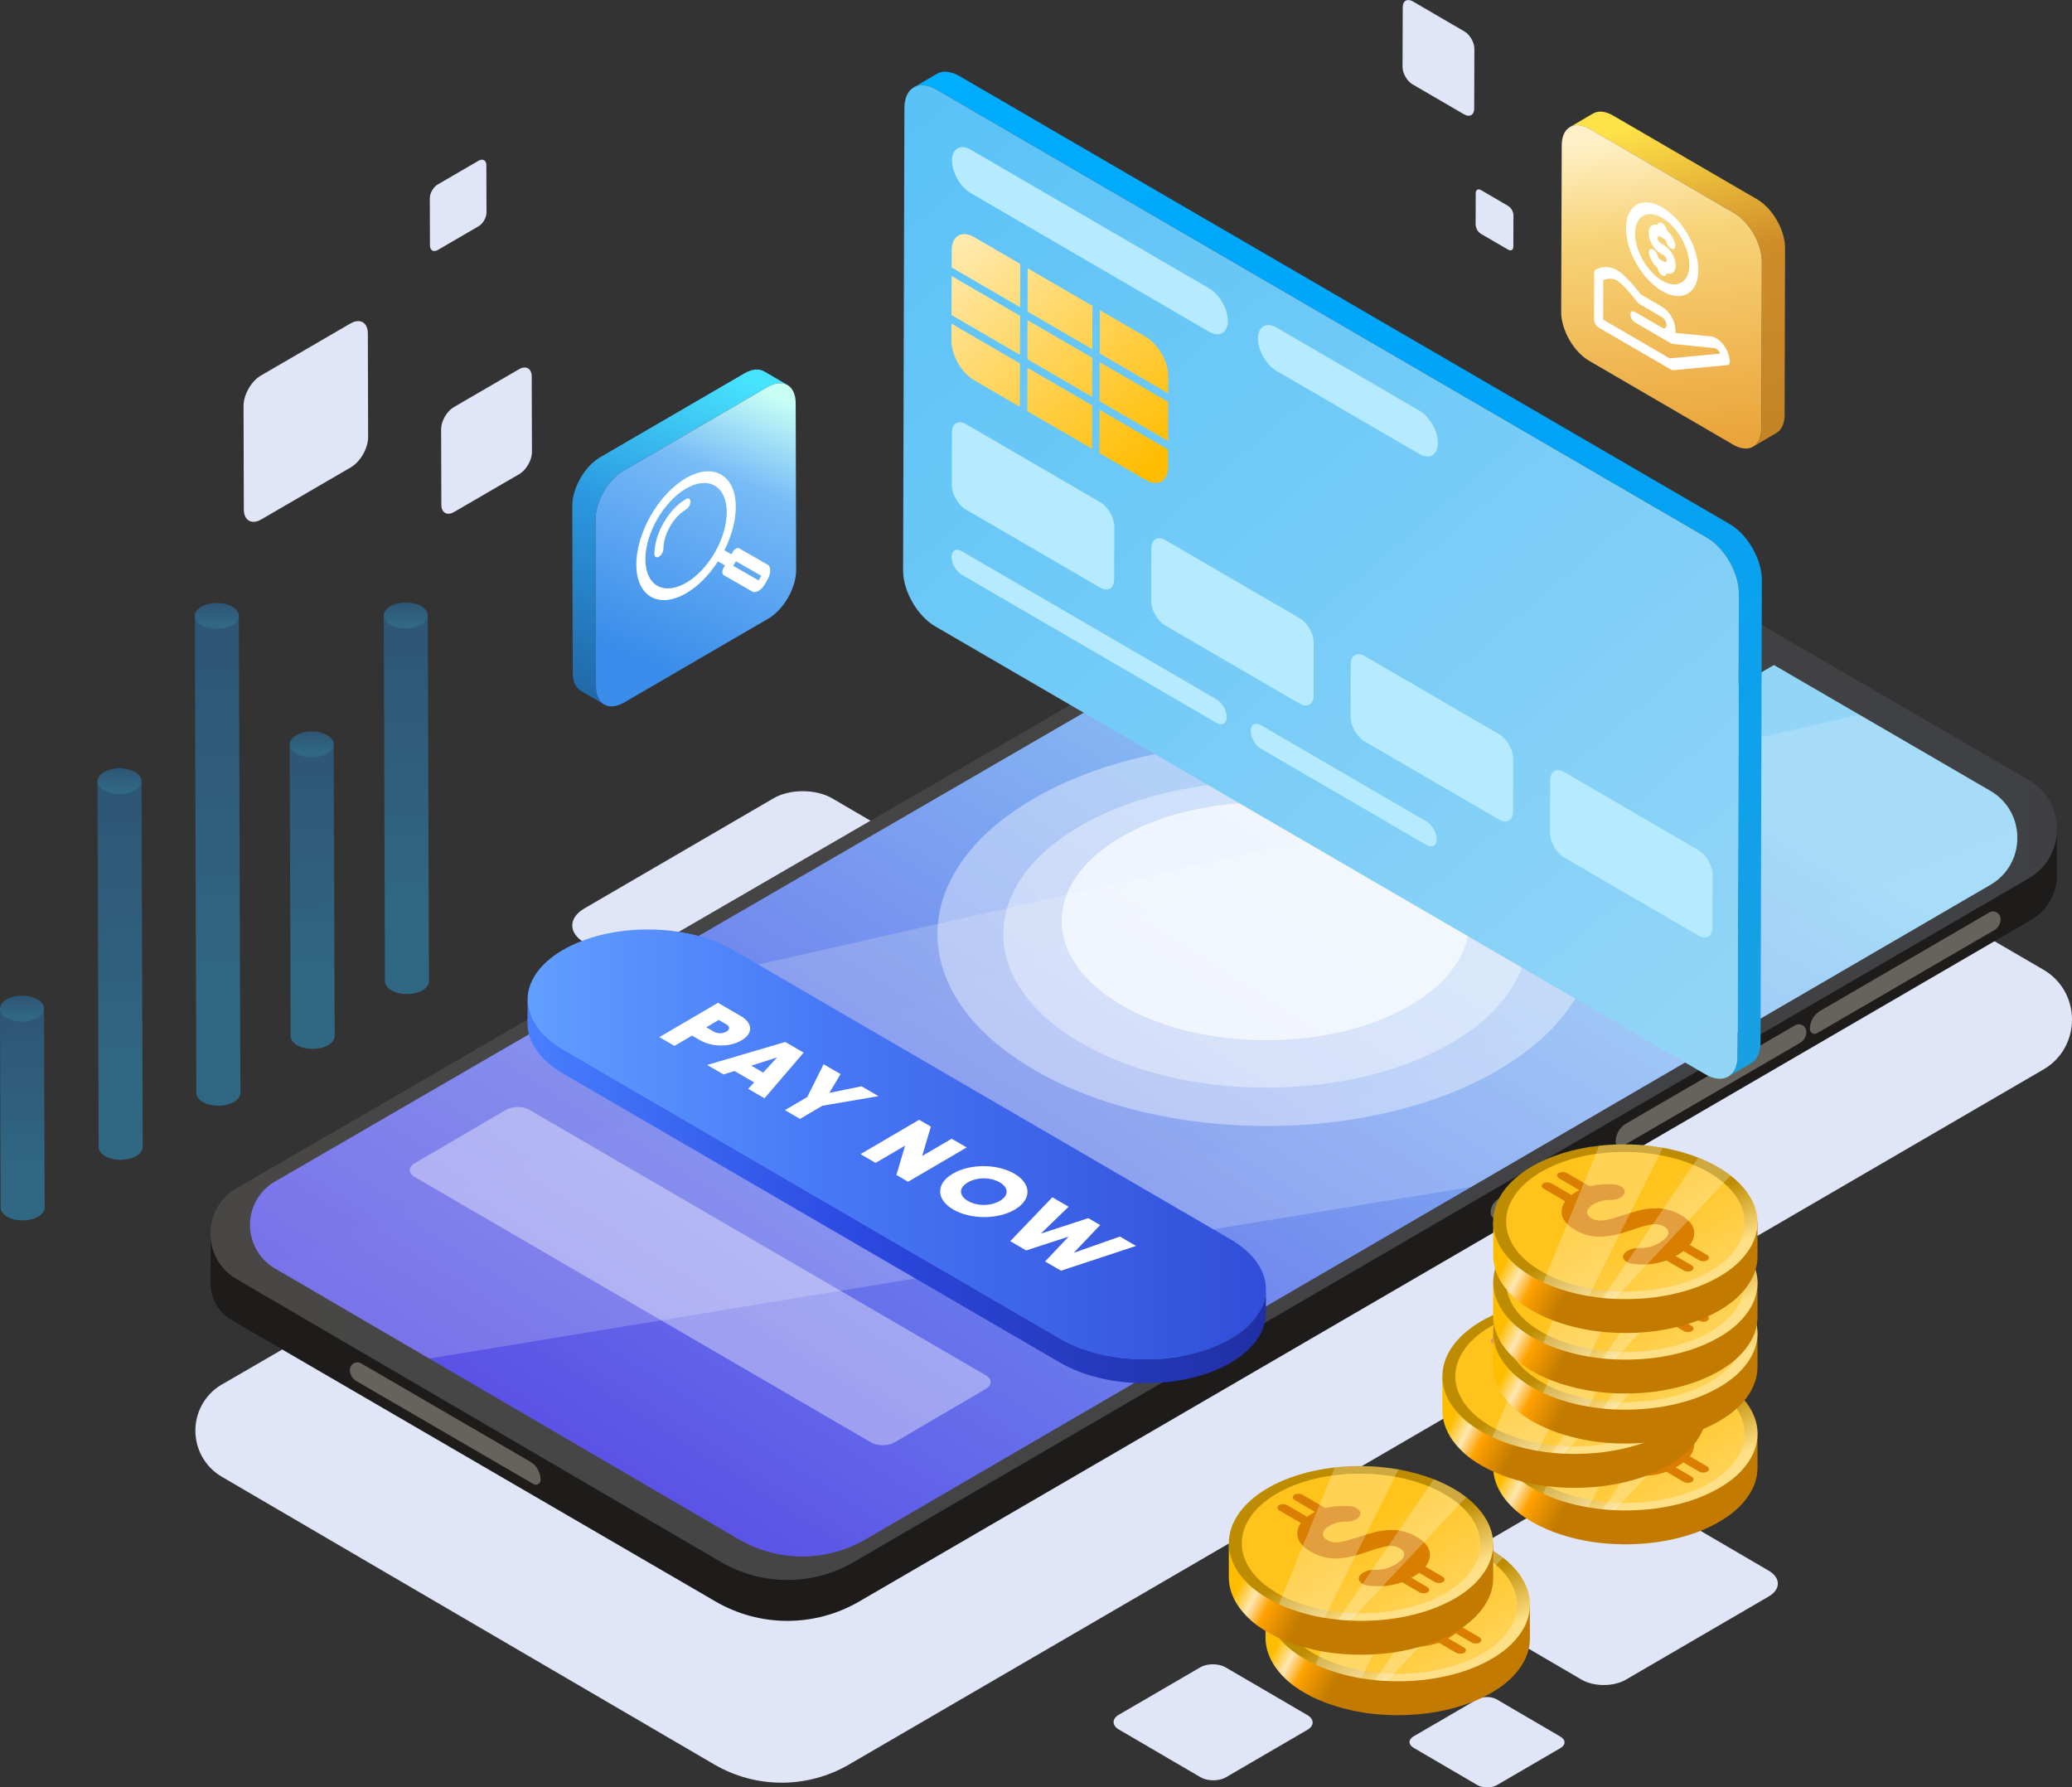 <svg width="131" height="113" viewBox="0 0 131 113" fill="none" xmlns="http://www.w3.org/2000/svg">
<rect x="0" y="0" width="131" height="113" fill="#333333" stroke="none"/>
<g clip-path="url(#clip0_188_1282)">
<path d="M82.66 108.43C83.098 108.687 83.103 109.103 82.66 109.359L77.505 112.363C77.067 112.619 76.353 112.615 75.912 112.363L70.734 109.338C70.296 109.08 70.292 108.664 70.734 108.408L75.892 105.405C76.33 105.153 77.044 105.153 77.485 105.409L82.66 108.43Z" fill="#E0E5F8"/>
<path d="M111.822 99.298C112.595 99.75 112.598 100.479 111.828 100.928L102.784 106.194C102.015 106.642 100.765 106.639 99.992 106.187L90.914 100.879C90.141 100.428 90.138 99.698 90.908 99.25L99.951 93.984C100.721 93.536 101.972 93.54 102.744 93.991L111.822 99.298Z" fill="#E0E5F8"/>
<path d="M64.635 57.498C65.657 58.095 65.66 59.061 64.642 59.655L52.668 66.627C51.649 67.22 49.993 67.216 48.971 66.619L36.95 59.591C35.928 58.993 35.924 58.027 36.943 57.434L48.917 50.462C49.936 49.869 51.591 49.873 52.614 50.471L64.635 57.498Z" fill="#E0E5F8"/>
<path d="M27.427 91.112C27.875 91.374 27.877 91.797 27.43 92.057L22.182 95.113C21.735 95.372 21.01 95.371 20.561 95.109L15.293 92.029C14.845 91.766 14.843 91.344 15.29 91.083L20.538 88.028C20.984 87.767 21.71 87.769 22.159 88.031L27.427 91.112Z" fill="#E0E5F8"/>
<path d="M98.658 109.791C99.002 109.991 99.002 110.315 98.658 110.514L94.643 112.852C94.302 113.051 93.747 113.049 93.404 112.852L89.373 110.496C89.03 110.295 89.029 109.972 89.373 109.772L93.388 107.435C93.73 107.236 94.285 107.237 94.628 107.435L98.658 109.791Z" fill="#E0E5F8"/>
<path d="M129.192 67.614L113.978 76.466L94.358 87.884L53.681 111.551C52.386 112.305 50.917 112.702 49.421 112.702C47.926 112.702 46.456 112.305 45.162 111.551L24.377 99.412L14.027 93.362C13.505 93.06 13.075 92.621 12.78 92.093C12.486 91.565 12.338 90.966 12.353 90.36C12.368 89.754 12.544 89.164 12.865 88.651C13.185 88.138 13.636 87.721 14.172 87.445L34.458 75.686L73.611 52.991L90.552 43.171C91.762 42.545 93.108 42.234 94.469 42.267C95.829 42.3 97.159 42.676 98.338 43.36L108.816 49.455L109.422 49.808L108.256 50.487C107.972 50.652 107.737 50.889 107.573 51.174C107.409 51.459 107.323 51.783 107.323 52.112C107.323 52.442 107.409 52.765 107.573 53.05C107.737 53.336 107.972 53.572 108.256 53.737C108.999 54.169 109.842 54.397 110.7 54.397C111.558 54.397 112.401 54.169 113.144 53.737L114.66 52.855L120.406 56.194L129.192 61.303C131.603 62.711 131.603 66.213 129.192 67.614Z" fill="#E0E5F8"/>
<path d="M13.309 81.136L13.319 77.712L130.046 52.29V55.331C130.046 55.902 129.897 56.463 129.613 56.958C129.329 57.452 128.922 57.863 128.43 58.148L54.323 101.246C52.942 102.049 51.375 102.472 49.781 102.472C48.186 102.472 46.62 102.049 45.239 101.246L14.633 83.448C14.23 83.214 13.896 82.877 13.663 82.471C13.431 82.065 13.309 81.604 13.309 81.136Z" fill="#1D1C1A"/>
<path d="M90.249 31.475L15.096 75.039C12.777 76.236 12.696 79.549 14.954 80.862L45.59 98.755C46.864 99.496 48.31 99.887 49.782 99.887C51.254 99.887 52.7 99.496 53.974 98.755L128.27 55.524C130.641 54.144 130.641 50.698 128.27 49.319L97.909 31.665C96.749 30.991 95.441 30.62 94.103 30.587C92.765 30.554 91.44 30.859 90.249 31.475Z" fill="#1D1C1A"/>
<path opacity="0.2" d="M90.249 31.475L15.096 75.039C12.777 76.236 12.696 79.549 14.954 80.862L45.59 98.755C46.864 99.496 48.31 99.887 49.782 99.887C51.254 99.887 52.7 99.496 53.974 98.755L128.27 55.524C130.641 54.144 130.641 50.698 128.27 49.319L97.909 31.665C96.749 30.991 95.441 30.62 94.103 30.587C92.765 30.554 91.44 30.859 90.249 31.475Z" fill="url(#paint0_linear_188_1282)"/>
<path d="M125.841 55.939L111.514 64.276L93.035 75.028L54.73 97.317C53.511 98.027 52.127 98.401 50.719 98.401C49.31 98.401 47.927 98.027 46.708 97.317L27.134 85.885L17.386 80.192C16.895 79.907 16.489 79.494 16.212 78.996C15.934 78.499 15.795 77.935 15.809 77.364C15.823 76.794 15.99 76.238 16.291 75.754C16.593 75.271 17.018 74.879 17.523 74.619L36.626 63.543L73.499 42.17L89.453 32.922C90.593 32.333 91.861 32.041 93.142 32.072C94.423 32.104 95.675 32.458 96.785 33.102L106.653 38.841L107.224 39.175L106.125 39.814C105.858 39.969 105.636 40.192 105.482 40.46C105.328 40.729 105.246 41.034 105.246 41.344C105.246 41.654 105.328 41.959 105.482 42.228C105.636 42.496 105.858 42.719 106.125 42.874C106.825 43.281 107.619 43.496 108.427 43.496C109.236 43.496 110.03 43.281 110.729 42.874L112.157 42.043L117.568 45.189L125.842 50C128.111 51.322 128.111 54.619 125.841 55.939Z" fill="url(#paint1_linear_188_1282)"/>
<path d="M107.189 42.063C106.509 41.668 106.509 41.02 107.189 40.625C107.87 40.229 108.983 40.23 109.662 40.625C110.342 41.02 110.342 41.668 109.662 42.063C108.982 42.459 107.87 42.459 107.189 42.063Z" fill="#64645C"/>
<path d="M100.31 72.559L94.742 75.795C94.59 75.884 94.463 76.011 94.375 76.164C94.287 76.317 94.241 76.491 94.241 76.668C94.241 76.74 94.26 76.811 94.296 76.874C94.331 76.936 94.383 76.988 94.445 77.024C94.507 77.061 94.578 77.08 94.65 77.08C94.721 77.08 94.792 77.061 94.854 77.024L100.422 73.787C100.574 73.699 100.701 73.572 100.788 73.419C100.876 73.266 100.923 73.092 100.923 72.915C100.923 72.843 100.904 72.772 100.868 72.709C100.832 72.647 100.781 72.595 100.719 72.559C100.657 72.522 100.586 72.503 100.514 72.503C100.442 72.503 100.372 72.522 100.31 72.559Z" fill="#64645C"/>
<path d="M113.49 64.822L102.811 71.031C102.609 71.148 102.441 71.317 102.325 71.52C102.208 71.723 102.147 71.954 102.147 72.188C102.147 72.241 102.161 72.293 102.187 72.339C102.213 72.385 102.251 72.423 102.296 72.45C102.342 72.476 102.394 72.49 102.446 72.49C102.499 72.49 102.55 72.476 102.596 72.45L113.806 65.933C113.927 65.862 114.028 65.761 114.098 65.64C114.168 65.518 114.205 65.38 114.206 65.239C114.206 65.155 114.185 65.071 114.143 64.998C114.101 64.924 114.041 64.863 113.968 64.821C113.896 64.779 113.813 64.756 113.729 64.756C113.645 64.756 113.562 64.779 113.49 64.822Z" fill="#64645C"/>
<path d="M125.771 57.688L115.091 63.901C114.89 64.018 114.722 64.187 114.605 64.39C114.489 64.594 114.428 64.824 114.428 65.059C114.428 65.112 114.442 65.164 114.468 65.21C114.494 65.255 114.532 65.293 114.577 65.32C114.623 65.347 114.675 65.361 114.727 65.361C114.78 65.361 114.831 65.347 114.877 65.32L126.086 58.803C126.207 58.733 126.308 58.632 126.378 58.51C126.448 58.388 126.485 58.25 126.485 58.11C126.486 58.025 126.465 57.941 126.424 57.868C126.382 57.794 126.322 57.733 126.25 57.69C126.177 57.647 126.094 57.624 126.01 57.624C125.926 57.624 125.844 57.646 125.771 57.688Z" fill="#64645C"/>
<path d="M22.836 86.194L33.516 92.404C33.718 92.521 33.885 92.69 34.002 92.893C34.118 93.096 34.179 93.327 34.179 93.561C34.179 93.614 34.166 93.666 34.139 93.712C34.113 93.758 34.075 93.796 34.03 93.823C33.984 93.849 33.933 93.863 33.88 93.863C33.828 93.863 33.776 93.849 33.73 93.823L22.519 87.305C22.398 87.235 22.297 87.134 22.227 87.013C22.157 86.891 22.12 86.753 22.12 86.612C22.119 86.528 22.141 86.444 22.183 86.371C22.224 86.297 22.285 86.236 22.358 86.194C22.43 86.151 22.513 86.129 22.597 86.129C22.681 86.129 22.764 86.152 22.836 86.194Z" fill="#64645C"/>
<path opacity="0.2" d="M127.535 53.215C127.498 53.775 127.325 54.316 127.029 54.792C126.734 55.267 126.326 55.662 125.842 55.94L93.035 75.028L27.135 85.887L17.385 80.192C17.328 80.159 17.27 80.122 17.215 80.085C17.178 80.062 17.141 80.037 17.107 80.009C17.076 79.99 17.047 79.969 17.019 79.946C17.014 79.942 17.009 79.938 17.005 79.934C16.956 79.897 16.909 79.857 16.864 79.814C16.848 79.803 16.833 79.79 16.819 79.775C16.782 79.742 16.747 79.712 16.713 79.672C16.701 79.662 16.69 79.651 16.68 79.638C16.647 79.606 16.616 79.572 16.587 79.537C16.562 79.51 16.54 79.483 16.517 79.454C16.507 79.444 16.498 79.432 16.49 79.419C16.461 79.386 16.434 79.35 16.409 79.312C16.262 79.112 16.141 78.894 16.047 78.663C16.025 78.607 16.002 78.552 15.985 78.494C15.969 78.447 15.952 78.397 15.94 78.35C15.933 78.332 15.928 78.315 15.924 78.296C15.914 78.264 15.905 78.23 15.899 78.199C15.889 78.165 15.882 78.129 15.877 78.093C15.868 78.058 15.861 78.023 15.856 77.988C15.854 77.978 15.852 77.969 15.852 77.959C15.841 77.908 15.836 77.854 15.83 77.803C15.755 77.162 15.877 76.513 16.18 75.945C16.482 75.376 16.951 74.914 17.522 74.622L36.626 63.546L117.567 45.19L125.84 50C126.396 50.32 126.85 50.791 127.15 51.36C127.45 51.929 127.584 52.572 127.535 53.215Z" fill="url(#paint2_linear_188_1282)"/>
<g opacity="0.38">
<path d="M94.636 50.524C102.764 55.25 102.807 62.914 94.731 67.642C86.656 72.369 73.522 72.368 65.393 67.642C57.264 62.915 57.222 55.251 65.297 50.524C73.372 45.798 86.508 45.797 94.636 50.524Z" fill="white"/>
</g>
<g opacity="0.38">
<path d="M91.702 52.243C98.198 56.021 98.233 62.147 91.778 65.925C85.323 69.703 74.823 69.706 68.328 65.925C61.833 62.144 61.796 56.02 68.251 52.243C74.705 48.466 85.205 48.462 91.702 52.243Z" fill="white"/>
</g>
<g opacity="0.67">
<path d="M89.1 52.925C94.15 55.862 94.177 60.624 89.159 63.561C84.141 66.498 75.98 66.498 70.93 63.561C65.879 60.624 65.853 55.862 70.867 52.925C75.882 49.989 84.049 49.988 89.1 52.925Z" fill="white"/>
</g>
<g opacity="0.38">
<path d="M74.301 79.77C74.712 80.01 74.714 80.4 74.306 80.637L68.534 84.015C68.126 84.254 67.461 84.255 67.049 84.015L38.199 67.238C37.788 66.998 37.786 66.607 38.194 66.372L43.967 62.993C44.374 62.754 45.04 62.754 45.451 62.993L74.301 79.77Z" fill="white"/>
</g>
<g opacity="0.38">
<path d="M62.321 86.942C62.732 87.182 62.734 87.573 62.326 87.808L56.554 91.189C56.145 91.427 55.481 91.427 55.069 91.189L26.219 74.409C25.808 74.17 25.806 73.779 26.214 73.543L31.987 70.165C32.395 69.926 33.059 69.925 33.471 70.165L62.321 86.942Z" fill="white"/>
</g>
<path d="M48.32 23.481C47.998 23.292 47.551 23.319 47.059 23.607L37.948 28.904C36.969 29.471 36.178 30.853 36.181 31.987L36.211 42.531C36.211 43.094 36.409 43.49 36.728 43.676L38.197 44.537C37.878 44.348 37.681 43.954 37.679 43.391L37.65 32.847C37.65 31.712 38.438 30.333 39.417 29.764L48.528 24.466C49.02 24.179 49.466 24.151 49.789 24.34L48.32 23.481Z" fill="url(#paint3_linear_188_1282)"/>
<path d="M48.528 24.466C49.507 23.899 50.303 24.353 50.306 25.487L50.336 36.031C50.339 37.165 49.548 38.545 48.569 39.114L39.459 44.412C38.479 44.979 37.683 44.525 37.679 43.391L37.65 32.847C37.65 31.712 38.438 30.333 39.417 29.764L48.528 24.466Z" fill="url(#paint4_linear_188_1282)"/>
<path d="M43.369 31.551C42.817 31.871 42.316 32.423 41.956 33.052C41.595 33.68 41.373 34.391 41.375 35.029C41.375 35.212 41.504 35.286 41.662 35.194C41.745 35.139 41.814 35.066 41.863 34.98C41.913 34.894 41.941 34.797 41.946 34.697C41.946 34.239 42.103 33.735 42.362 33.284C42.62 32.833 42.975 32.442 43.371 32.213C43.454 32.159 43.523 32.085 43.573 31.999C43.622 31.912 43.651 31.815 43.656 31.716C43.655 31.532 43.527 31.459 43.369 31.551Z" fill="white"/>
<path d="M48.659 35.845C48.634 35.784 48.59 35.733 48.534 35.699L46.73 34.664C46.697 34.649 46.661 34.643 46.626 34.647C46.59 34.65 46.556 34.663 46.527 34.684C46.443 34.737 46.373 34.811 46.325 34.899L46.242 35.044L45.798 34.792C46.251 33.897 46.522 32.925 46.52 32.04C46.52 31.037 46.162 30.33 45.591 30.003C45.021 29.676 44.233 29.726 43.366 30.23C42.499 30.734 41.712 31.6 41.146 32.589C40.58 33.577 40.23 34.691 40.23 35.694C40.23 36.697 40.587 37.404 41.157 37.731C41.728 38.059 42.515 38.009 43.383 37.505C44.147 37.063 44.849 36.335 45.392 35.492L45.836 35.745L45.752 35.891C45.641 36.084 45.642 36.293 45.752 36.358L47.557 37.394C47.614 37.425 47.68 37.437 47.744 37.428C47.821 37.418 47.894 37.392 47.959 37.352C48.039 37.305 48.111 37.247 48.174 37.179C48.246 37.102 48.309 37.018 48.362 36.927L48.528 36.636C48.631 36.464 48.688 36.269 48.695 36.068C48.698 35.992 48.686 35.916 48.659 35.845ZM43.384 36.843C42.673 37.256 42.03 37.297 41.563 37.032C41.095 36.767 40.806 36.188 40.803 35.365C40.801 34.542 41.087 33.633 41.554 32.822C42.021 32.012 42.659 31.31 43.368 30.892C44.078 30.474 44.722 30.438 45.19 30.707C45.658 30.975 45.946 31.551 45.949 32.374C45.949 33.18 45.677 34.068 45.23 34.866C45.219 34.882 45.208 34.899 45.199 34.916C45.189 34.933 45.18 34.95 45.172 34.967C44.709 35.753 44.08 36.438 43.384 36.843ZM47.963 36.693L46.361 35.774L46.437 35.641L46.445 35.628C46.447 35.625 46.449 35.621 46.451 35.617L46.528 35.483L48.13 36.402L47.963 36.693Z" fill="white"/>
<path d="M111.092 12.6L101.982 7.303C101.489 7.016 101.043 6.988 100.72 7.177L99.251 8.036C99.573 7.847 100.02 7.874 100.513 8.162L109.622 13.46C110.602 14.027 111.393 15.41 111.39 16.544L111.361 27.088C111.361 27.65 111.161 28.047 110.843 28.233L112.312 27.373C112.63 27.184 112.828 26.791 112.829 26.227L112.859 15.684C112.863 14.551 112.071 13.171 111.092 12.6Z" fill="url(#paint5_linear_188_1282)"/>
<path d="M109.625 13.463C110.604 14.03 111.395 15.416 111.391 16.547L111.356 27.091C111.353 28.226 110.556 28.682 109.576 28.111L100.469 22.809C99.491 22.239 98.7 20.855 98.704 19.721L98.739 9.178C98.743 8.044 99.54 7.587 100.519 8.158L109.625 13.463Z" fill="url(#paint6_linear_188_1282)"/>
<path d="M104.974 16.016L105.203 16.149C105.254 16.181 105.295 16.226 105.324 16.279C105.355 16.33 105.372 16.388 105.374 16.448C105.376 16.469 105.373 16.491 105.364 16.51C105.355 16.53 105.341 16.546 105.323 16.558C105.304 16.568 105.282 16.571 105.261 16.569C105.239 16.567 105.219 16.559 105.202 16.546L104.973 16.413C104.932 16.388 104.897 16.353 104.87 16.313C104.841 16.271 104.82 16.225 104.808 16.176C104.771 16.013 104.673 15.87 104.534 15.779C104.509 15.764 104.482 15.753 104.454 15.745C104.302 15.71 104.215 15.842 104.259 16.044C104.308 16.258 104.397 16.459 104.522 16.639C104.601 16.756 104.695 16.862 104.801 16.954C104.812 17.038 104.839 17.119 104.881 17.192C104.93 17.279 104.999 17.353 105.084 17.406C105.113 17.427 105.147 17.44 105.182 17.443C105.218 17.447 105.254 17.441 105.286 17.427C105.31 17.411 105.33 17.39 105.344 17.365C105.358 17.34 105.366 17.312 105.368 17.284C105.425 17.305 105.487 17.314 105.549 17.311C105.61 17.307 105.67 17.29 105.725 17.262C105.859 17.185 105.944 17.017 105.944 16.78C105.931 16.521 105.857 16.269 105.728 16.044C105.599 15.82 105.42 15.629 105.204 15.488L104.975 15.355C104.925 15.324 104.883 15.281 104.854 15.229C104.823 15.178 104.805 15.12 104.804 15.06C104.802 15.038 104.805 15.017 104.814 14.997C104.823 14.978 104.837 14.961 104.855 14.949C104.875 14.94 104.896 14.936 104.917 14.938C104.938 14.941 104.959 14.948 104.976 14.961L105.205 15.094C105.245 15.119 105.279 15.152 105.306 15.191C105.335 15.231 105.356 15.276 105.368 15.325C105.407 15.482 105.503 15.62 105.638 15.708C105.667 15.725 105.697 15.737 105.729 15.744C105.879 15.773 105.961 15.633 105.911 15.429C105.859 15.222 105.769 15.027 105.646 14.852C105.569 14.741 105.479 14.64 105.377 14.552C105.366 14.468 105.338 14.388 105.296 14.315C105.248 14.227 105.178 14.153 105.094 14.1C105.065 14.079 105.031 14.066 104.996 14.063C104.96 14.059 104.924 14.065 104.891 14.079C104.868 14.095 104.848 14.116 104.834 14.141C104.82 14.166 104.812 14.194 104.81 14.222C104.752 14.201 104.691 14.192 104.629 14.196C104.568 14.2 104.508 14.216 104.453 14.244C104.318 14.321 104.234 14.49 104.233 14.726C104.242 14.985 104.316 15.239 104.45 15.461C104.575 15.688 104.755 15.879 104.974 16.016Z" fill="white"/>
<path d="M109.294 22.439C109.225 22.217 109.119 22.008 108.981 21.822C108.855 21.646 108.695 21.497 108.511 21.384C108.41 21.323 108.298 21.284 108.181 21.269L105.923 21.048C105.932 20.994 105.937 20.939 105.936 20.884C105.927 20.584 105.84 20.292 105.686 20.036C105.542 19.773 105.333 19.552 105.08 19.393L103.733 18.608C103.643 18.49 103.478 18.279 103.279 18.047C103.127 17.871 102.956 17.683 102.778 17.51C102.611 17.342 102.425 17.194 102.224 17.069C102.062 16.973 101.883 16.912 101.697 16.89C101.502 16.868 101.304 16.887 101.116 16.946C101.033 16.971 100.953 17.004 100.877 17.045C100.848 17.066 100.825 17.094 100.81 17.126C100.795 17.159 100.789 17.194 100.792 17.23L100.784 20.207C100.789 20.306 100.818 20.404 100.867 20.49C100.917 20.576 100.986 20.65 101.069 20.704L105.642 23.363C105.684 23.39 105.734 23.404 105.785 23.401L109.221 23.081C109.31 23.072 109.364 22.996 109.364 22.878C109.363 22.729 109.339 22.581 109.294 22.439ZM105.565 22.655L101.356 20.206L101.363 17.707C101.444 17.674 101.528 17.651 101.614 17.636C101.715 17.618 101.818 17.615 101.92 17.627C102.028 17.641 102.132 17.676 102.227 17.73C102.361 17.817 102.486 17.918 102.598 18.033C102.815 18.248 103.02 18.475 103.212 18.714C103.297 18.819 103.369 18.911 103.418 18.975C103.443 19.006 103.462 19.032 103.492 19.073C103.535 19.133 103.589 19.183 103.651 19.221L105.08 20.052C105.163 20.106 105.232 20.179 105.282 20.266C105.332 20.352 105.36 20.449 105.365 20.549C105.369 20.585 105.363 20.621 105.348 20.653C105.333 20.686 105.31 20.714 105.281 20.734C105.248 20.749 105.212 20.755 105.176 20.752C105.141 20.748 105.107 20.735 105.078 20.714L103.364 19.717C103.205 19.625 103.077 19.698 103.077 19.881C103.082 19.981 103.11 20.078 103.16 20.164C103.209 20.251 103.279 20.324 103.362 20.378L104.146 20.834L105.076 21.375L105.648 21.707C105.681 21.728 105.719 21.741 105.757 21.745L108.399 22.008C108.439 22.012 108.478 22.026 108.512 22.047C108.594 22.1 108.662 22.172 108.709 22.257C108.728 22.289 108.744 22.322 108.757 22.357L105.565 22.655Z" fill="white"/>
<path d="M105.082 18.402C105.712 18.769 106.287 18.805 106.701 18.567C107.115 18.329 107.374 17.815 107.376 17.085C107.378 16.354 107.126 15.543 106.711 14.824C106.297 14.106 105.727 13.476 105.097 13.109C104.466 12.742 103.893 12.706 103.478 12.944C103.063 13.183 102.806 13.696 102.804 14.426C102.802 15.156 103.054 15.969 103.467 16.686C103.881 17.404 104.452 18.032 105.082 18.402ZM103.881 13.647C104.194 13.469 104.621 13.495 105.095 13.773C105.569 14.051 105.996 14.519 106.306 15.06C106.616 15.601 106.807 16.206 106.807 16.755C106.807 17.303 106.613 17.687 106.3 17.866C105.988 18.045 105.561 18.019 105.087 17.74C104.612 17.462 104.186 16.995 103.875 16.453C103.565 15.912 103.375 15.308 103.375 14.758C103.375 14.209 103.569 13.823 103.881 13.644V13.647Z" fill="white"/>
<path d="M22.152 20.453C22.761 20.099 23.255 20.383 23.257 21.087L23.274 27.634C23.274 28.338 22.785 29.195 22.177 29.548L16.52 32.838C15.912 33.192 15.418 32.908 15.416 32.204L15.398 25.657C15.398 24.953 15.887 24.096 16.495 23.742L22.152 20.453Z" fill="#E0E5F8"/>
<path d="M32.812 23.344C33.255 23.086 33.616 23.294 33.617 23.807L33.631 28.578C33.631 29.091 33.274 29.712 32.831 29.973L28.709 32.368C28.265 32.626 27.905 32.419 27.904 31.906L27.89 27.134C27.89 26.621 28.247 26 28.69 25.739L32.812 23.344Z" fill="#E0E5F8"/>
<path d="M30.25 10.165C30.526 10.004 30.75 10.133 30.75 10.453L30.758 13.432C30.758 13.753 30.536 14.143 30.258 14.304L27.684 15.801C27.407 15.961 27.183 15.832 27.183 15.512L27.175 12.533C27.175 12.213 27.398 11.823 27.676 11.662L30.25 10.165Z" fill="#E0E5F8"/>
<path d="M92.584 1.986C92.935 2.19 93.218 2.685 93.217 3.091L93.204 6.865C93.204 7.271 92.917 7.433 92.567 7.23L89.306 5.332C88.956 5.128 88.673 4.633 88.674 4.227L88.687 0.453C88.687 0.047 88.974 -0.114 89.325 0.088L92.584 1.986Z" fill="#E0E5F8"/>
<path d="M95.353 13.02C95.451 13.084 95.531 13.17 95.589 13.271C95.647 13.372 95.68 13.486 95.686 13.602L95.68 15.591C95.68 15.804 95.529 15.891 95.344 15.78L93.627 14.78C93.529 14.716 93.449 14.63 93.391 14.529C93.333 14.428 93.3 14.315 93.294 14.198L93.301 12.21C93.301 11.996 93.451 11.91 93.636 12.018L95.353 13.02Z" fill="#E0E5F8"/>
<g opacity="0.4">
<path d="M21.16 65.477L21.098 47.06L18.313 47.069L18.375 65.485C18.37 65.7 18.506 65.915 18.783 66.077C19.327 66.392 20.214 66.392 20.755 66.071C21.033 65.904 21.167 65.688 21.16 65.477Z" fill="url(#paint7_linear_188_1282)"/>
<path d="M19.71 47.881C20.48 47.879 21.103 47.51 21.102 47.058C21.1 46.606 20.475 46.241 19.705 46.244C18.935 46.246 18.312 46.615 18.314 47.067C18.315 47.519 18.941 47.884 19.71 47.881Z" fill="url(#paint8_linear_188_1282)"/>
</g>
<g opacity="0.4">
<path d="M27.122 62.011L27.047 38.908L24.263 38.917L24.338 62.017C24.332 62.231 24.468 62.447 24.746 62.608C25.289 62.924 26.176 62.924 26.717 62.602C26.994 62.438 27.129 62.222 27.122 62.011Z" fill="url(#paint9_linear_188_1282)"/>
<path d="M25.658 39.728C26.428 39.725 27.051 39.357 27.049 38.904C27.048 38.452 26.422 38.088 25.653 38.091C24.883 38.093 24.26 38.462 24.261 38.914C24.263 39.366 24.888 39.73 25.658 39.728Z" fill="url(#paint10_linear_188_1282)"/>
</g>
<g opacity="0.4">
<path d="M9.023 72.488L8.947 49.385L6.162 49.394L6.237 72.498C6.232 72.712 6.367 72.927 6.645 73.089C7.188 73.404 8.075 73.404 8.616 73.082C8.896 72.918 9.03 72.702 9.023 72.488Z" fill="url(#paint11_linear_188_1282)"/>
<path d="M7.559 50.209C8.328 50.206 8.951 49.838 8.95 49.386C8.948 48.933 8.323 48.569 7.553 48.572C6.783 48.574 6.16 48.943 6.162 49.395C6.163 49.847 6.789 50.211 7.559 50.209Z" fill="url(#paint12_linear_188_1282)"/>
</g>
<g opacity="0.4">
<path d="M2.824 76.32L2.784 63.762L-0.001 63.772L0.041 76.329C0.035 76.544 0.171 76.759 0.449 76.921C0.992 77.236 1.879 77.236 2.42 76.914C2.697 76.75 2.831 76.534 2.824 76.32Z" fill="url(#paint13_linear_188_1282)"/>
<path d="M1.394 64.585C2.164 64.583 2.787 64.214 2.785 63.762C2.784 63.31 2.158 62.945 1.388 62.948C0.619 62.951 -0.004 63.319 -0.003 63.771C-0.001 64.223 0.624 64.588 1.394 64.585Z" fill="url(#paint14_linear_188_1282)"/>
</g>
<g opacity="0.4">
<path d="M15.199 69.069L15.101 38.935L12.317 38.944L12.414 69.078C12.409 69.293 12.545 69.507 12.822 69.669C13.365 69.984 14.252 69.984 14.794 69.663C15.071 69.498 15.203 69.282 15.199 69.069Z" fill="url(#paint15_linear_188_1282)"/>
<path d="M13.712 39.758C14.482 39.755 15.105 39.386 15.103 38.934C15.102 38.482 14.476 38.118 13.707 38.12C12.937 38.123 12.314 38.492 12.315 38.944C12.317 39.396 12.942 39.76 13.712 39.758Z" fill="url(#paint16_linear_188_1282)"/>
</g>
<path d="M77.82 84.634C74.849 86.373 70.019 86.373 67.029 84.634L35.607 66.359C34.105 65.484 33.351 64.336 33.354 63.189L33.35 64.701C33.35 65.848 34.101 66.997 35.602 67.871L67.024 86.147C70.014 87.885 74.845 87.885 77.815 86.147C79.29 85.283 80.029 84.153 80.032 83.021L80.037 81.509C80.034 82.643 79.295 83.773 77.82 84.634Z" fill="url(#paint17_linear_188_1282)"/>
<path d="M77.784 78.341C80.774 80.08 80.787 82.899 77.82 84.637C74.853 86.375 70.019 86.376 67.029 84.637L35.607 66.361C32.618 64.623 32.603 61.804 35.572 60.066C38.54 58.327 43.373 58.327 46.363 60.066L77.784 78.341Z" fill="url(#paint18_linear_188_1282)"/>
<path d="M46.843 64.24C47.59 64.674 47.641 65.328 46.878 65.774C46.116 66.22 44.995 66.193 44.251 65.759L43.755 65.47L42.643 66.121L41.689 65.567L45.394 63.397L46.843 64.24ZM45.149 65.231C45.269 65.294 45.403 65.325 45.538 65.323C45.673 65.321 45.806 65.285 45.924 65.219C46.157 65.083 46.151 64.894 45.937 64.77L45.442 64.481L44.653 64.944L45.149 65.231Z" fill="white"/>
<path d="M55.542 69.299L52.002 69.903L50.577 70.737L49.624 70.182L51.038 69.355L52.072 67.281L53.144 67.904L52.433 69.091L54.471 68.676L55.542 69.299Z" fill="white"/>
<path d="M50.809 66.548L48.334 69.434L47.305 68.836L47.68 68.43L46.438 67.708L45.743 67.928L44.71 67.326L49.648 65.873L50.809 66.548ZM48.25 67.808L49.132 66.851L47.498 67.372L48.25 67.808Z" fill="white"/>
<path d="M71.827 78.769L67.08 80.334L66.073 79.749L67.568 78.177L64.878 79.054L63.871 78.468L66.533 75.691L67.562 76.289L65.802 77.991L68.804 77.011L69.556 77.448L67.887 79.203L70.803 78.174L71.827 78.769Z" fill="white"/>
<path d="M64.135 74.203C65.222 74.833 65.248 75.833 64.158 76.472C63.067 77.11 61.356 77.098 60.269 76.466C59.181 75.834 59.154 74.835 60.245 74.197C61.337 73.559 63.047 73.57 64.135 74.203ZM61.194 75.923C61.764 76.255 62.615 76.267 63.208 75.923C63.801 75.579 63.777 75.08 63.208 74.749C62.639 74.417 61.787 74.405 61.194 74.749C60.601 75.093 60.625 75.592 61.194 75.924V75.923Z" fill="white"/>
<path d="M61.118 72.541L57.411 74.711L56.675 74.283L57.223 72.426L55.359 73.518L54.405 72.963L58.112 70.793L58.853 71.224L58.305 73.081L60.169 71.99L61.118 72.541Z" fill="white"/>
<path d="M111.116 90.6V92.738C111.129 93.416 110.901 94.095 110.428 94.726C110.091 95.171 109.685 95.558 109.226 95.873C109.062 95.989 108.883 96.102 108.697 96.21C108.114 96.545 107.497 96.816 106.856 97.017C105.91 97.318 104.932 97.509 103.942 97.584C103.153 97.65 102.361 97.65 101.572 97.584C100.582 97.505 99.604 97.311 98.658 97.005C98.034 96.805 97.433 96.54 96.864 96.216C96.658 96.095 96.465 95.972 96.286 95.843C95.827 95.523 95.422 95.131 95.086 94.682C95.064 94.654 95.043 94.625 95.024 94.595C94.612 94.004 94.404 93.372 94.402 92.743V90.605H95.215C95.656 90.077 96.186 89.632 96.779 89.288C99.989 87.37 105.312 87.37 108.612 89.288C109.29 89.683 109.829 90.129 110.231 90.605L111.116 90.6Z" fill="url(#paint19_linear_188_1282)"/>
<path d="M111.116 90.651C111.116 91.315 110.889 91.975 110.428 92.587C110.092 93.033 109.686 93.42 109.226 93.734C109.062 93.85 108.884 93.964 108.698 94.072C108.116 94.406 107.5 94.677 106.862 94.881C105.915 95.18 104.937 95.368 103.947 95.444C103.328 95.494 102.706 95.504 102.086 95.474C101.916 95.466 101.746 95.455 101.577 95.441C101.494 95.434 101.408 95.426 101.326 95.416C101.032 95.387 100.74 95.347 100.451 95.299C99.845 95.2 99.248 95.055 98.664 94.864C98.293 94.744 97.929 94.601 97.574 94.438C97.33 94.324 97.095 94.203 96.87 94.072C96.665 93.954 96.472 93.828 96.293 93.7C95.834 93.381 95.429 92.99 95.093 92.543C94.648 91.94 94.42 91.293 94.408 90.644V90.59C94.408 89.92 94.633 89.251 95.093 88.627C95.488 88.088 96.053 87.584 96.789 87.144C98.001 86.42 99.513 85.97 101.106 85.793C102.449 85.644 103.805 85.686 105.135 85.919C105.899 86.053 106.648 86.261 107.371 86.541C107.804 86.71 108.223 86.911 108.626 87.144C108.902 87.303 109.167 87.481 109.42 87.676C109.806 87.968 110.148 88.315 110.437 88.705C110.883 89.31 111.11 89.956 111.121 90.596C111.116 90.617 111.116 90.635 111.116 90.651Z" fill="url(#paint20_linear_188_1282)"/>
<path d="M97.446 93.733C94.511 92.025 94.478 89.213 97.373 87.483C100.268 85.752 105.069 85.752 108.047 87.483C111.025 89.213 111.056 92.025 108.12 93.733C105.185 95.44 100.382 95.44 97.446 93.733Z" fill="url(#paint21_linear_188_1282)"/>
<path d="M111.116 90.6V90.652C111.117 90.635 111.117 90.617 111.116 90.6Z" fill="url(#paint22_linear_188_1282)"/>
<path d="M98.54 87.525C98.678 87.433 98.92 87.436 99.082 87.53L100.505 88.361C100.671 88.317 100.84 88.285 101.01 88.264C101.36 88.219 101.715 88.212 102.067 88.242C102.477 88.275 102.784 88.528 102.711 88.773C102.674 88.885 102.598 88.98 102.497 89.041C102.335 89.14 102.152 89.199 101.963 89.212C101.907 89.219 101.85 89.222 101.793 89.221C101.557 89.219 101.321 89.255 101.096 89.329C100.954 89.378 100.818 89.445 100.693 89.528C100.651 89.556 100.61 89.586 100.572 89.619C100.428 89.738 100.355 89.859 100.347 89.981C100.344 90.031 100.353 90.081 100.373 90.126C100.424 90.235 100.51 90.324 100.616 90.378C100.746 90.453 100.889 90.5 101.037 90.516C101.13 90.527 101.224 90.528 101.316 90.52C101.517 90.499 101.716 90.46 101.91 90.403C102.092 90.354 102.304 90.289 102.536 90.214L102.578 90.2C102.783 90.131 102.943 90.08 103.053 90.045C103.112 90.026 103.185 90.004 103.268 89.982C103.351 89.96 103.447 89.932 103.556 89.904C103.732 89.855 103.911 89.817 104.092 89.79C104.232 89.772 104.405 89.758 104.611 89.75C104.797 89.74 104.983 89.749 105.166 89.777C105.347 89.81 105.526 89.856 105.7 89.916C105.896 89.981 106.085 90.067 106.264 90.172C106.852 90.516 107.137 90.91 107.117 91.353C107.101 91.615 107 91.864 106.83 92.062L107.908 92.692C108.069 92.786 108.09 92.936 107.952 93.028C107.813 93.12 107.572 93.118 107.411 93.024L106.429 92.451C106.364 92.503 106.29 92.555 106.215 92.605C106.128 92.663 106.041 92.716 105.951 92.767L106.935 93.342C107.096 93.436 107.116 93.587 106.979 93.679C106.841 93.771 106.598 93.768 106.438 93.674L105.358 93.044C105.06 93.152 104.752 93.226 104.439 93.264C104.027 93.316 103.611 93.314 103.2 93.257C102.817 93.204 102.557 92.964 102.625 92.734C102.675 92.619 102.758 92.523 102.864 92.457C103.095 92.317 103.363 92.249 103.633 92.263C103.753 92.265 103.873 92.26 103.992 92.246C104.241 92.219 104.484 92.15 104.711 92.043C104.818 91.993 104.921 91.934 105.02 91.868C105.089 91.822 105.145 91.778 105.201 91.734C105.383 91.587 105.478 91.447 105.487 91.318C105.488 91.305 105.488 91.292 105.487 91.278C105.481 91.128 105.392 91.001 105.213 90.896C105.021 90.786 104.802 90.735 104.582 90.75C104.533 90.751 104.484 90.755 104.436 90.762C104.219 90.797 104.005 90.847 103.796 90.913C103.605 90.97 103.384 91.04 103.143 91.128C102.875 91.22 102.652 91.29 102.45 91.346C102.379 91.365 102.313 91.383 102.248 91.399C101.97 91.465 101.689 91.511 101.405 91.537C101.095 91.564 100.782 91.543 100.479 91.474C100.165 91.401 99.863 91.28 99.585 91.116C99.009 90.78 98.724 90.395 98.731 89.963C98.735 89.724 98.813 89.493 98.955 89.302L97.611 88.517C97.449 88.422 97.429 88.272 97.567 88.18C97.705 88.088 97.947 88.09 98.109 88.185L99.351 88.91C99.39 88.88 99.43 88.847 99.476 88.821C99.596 88.74 99.721 88.668 99.851 88.606L98.585 87.867C98.425 87.768 98.405 87.617 98.54 87.525Z" fill="url(#paint23_linear_188_1282)"/>
<path opacity="0.25" d="M105.131 85.92L100.449 95.299C99.843 95.201 99.246 95.055 98.662 94.864C98.291 94.744 97.927 94.602 97.572 94.438L101.102 85.794C102.444 85.644 103.801 85.687 105.131 85.92Z" fill="white"/>
<path opacity="0.25" d="M109.416 87.677L102.086 95.474C101.916 95.466 101.746 95.454 101.577 95.44C101.494 95.433 101.408 95.425 101.326 95.416L107.368 86.541C107.801 86.71 108.221 86.912 108.623 87.144C108.899 87.304 109.163 87.482 109.416 87.677Z" fill="white"/>
<path d="M107.906 87.029V89.168C107.919 89.846 107.691 90.524 107.218 91.155C106.881 91.6 106.475 91.987 106.016 92.302C105.852 92.418 105.674 92.531 105.488 92.64C104.904 92.974 104.287 93.245 103.646 93.447C102.7 93.747 101.722 93.938 100.733 94.014C99.944 94.079 99.151 94.079 98.362 94.014C97.372 93.934 96.394 93.74 95.448 93.434C94.825 93.234 94.224 92.97 93.654 92.645C93.448 92.524 93.255 92.4 93.076 92.272C92.618 91.952 92.213 91.56 91.877 91.111C91.855 91.084 91.832 91.054 91.814 91.025C91.403 90.432 91.195 89.802 91.192 89.172V87.029H92.005C92.447 86.501 92.978 86.055 93.573 85.712C96.782 83.793 102.105 83.793 105.406 85.712C106.084 86.107 106.623 86.553 107.024 87.029H107.906Z" fill="url(#paint24_linear_188_1282)"/>
<path d="M107.906 87.078C107.906 87.741 107.679 88.402 107.218 89.014C106.882 89.459 106.476 89.846 106.016 90.161C105.852 90.277 105.674 90.391 105.488 90.498C104.904 90.833 104.287 91.104 103.647 91.308C102.7 91.606 101.722 91.795 100.733 91.87C100.114 91.92 99.492 91.93 98.871 91.901C98.702 91.892 98.532 91.882 98.362 91.868C98.279 91.861 98.194 91.853 98.112 91.843C97.817 91.814 97.524 91.774 97.236 91.725C96.63 91.627 96.033 91.482 95.45 91.29C95.079 91.17 94.714 91.028 94.359 90.864C94.116 90.751 93.88 90.629 93.656 90.498C93.45 90.38 93.257 90.254 93.078 90.127C92.62 89.807 92.215 89.417 91.878 88.969C91.433 88.366 91.206 87.719 91.193 87.071V87.016C91.193 86.346 91.418 85.677 91.878 85.053C92.273 84.515 92.838 84.011 93.575 83.571C94.786 82.847 96.299 82.396 97.892 82.22C99.234 82.07 100.591 82.113 101.921 82.346C102.685 82.48 103.433 82.688 104.156 82.967C104.589 83.136 105.009 83.337 105.411 83.569C105.687 83.729 105.953 83.907 106.205 84.102C106.591 84.395 106.934 84.741 107.222 85.132C107.668 85.735 107.896 86.382 107.906 87.022C107.906 87.044 107.906 87.062 107.906 87.078Z" fill="url(#paint25_linear_188_1282)"/>
<path d="M94.235 90.159C91.299 88.452 91.266 85.639 94.161 83.909C97.056 82.178 101.856 82.179 104.835 83.909C107.813 85.639 107.844 88.452 104.908 90.159C101.973 91.866 97.17 91.866 94.235 90.159Z" fill="url(#paint26_linear_188_1282)"/>
<path d="M107.906 87.029V87.081C107.908 87.064 107.908 87.046 107.906 87.029Z" fill="url(#paint27_linear_188_1282)"/>
<path d="M95.331 83.951C95.469 83.859 95.711 83.862 95.872 83.956L97.296 84.787C97.462 84.744 97.63 84.711 97.8 84.691C98.151 84.646 98.505 84.638 98.858 84.668C99.267 84.701 99.575 84.954 99.501 85.2C99.464 85.312 99.388 85.407 99.287 85.468C99.125 85.567 98.942 85.625 98.753 85.639C98.697 85.645 98.64 85.648 98.584 85.647C98.347 85.645 98.112 85.681 97.887 85.755C97.745 85.804 97.609 85.871 97.484 85.955C97.441 85.982 97.401 86.012 97.362 86.045C97.219 86.165 97.145 86.285 97.138 86.408C97.135 86.458 97.143 86.507 97.163 86.552C97.214 86.661 97.3 86.75 97.407 86.804C97.536 86.879 97.68 86.927 97.828 86.943C97.921 86.954 98.014 86.955 98.107 86.947C98.308 86.925 98.507 86.886 98.701 86.83C98.883 86.78 99.094 86.716 99.326 86.641L99.369 86.627C99.573 86.558 99.733 86.507 99.844 86.473C99.906 86.453 99.976 86.431 100.058 86.41L100.347 86.332C100.523 86.282 100.702 86.244 100.882 86.217C101.022 86.2 101.195 86.186 101.402 86.178C101.587 86.168 101.773 86.177 101.957 86.205C102.138 86.238 102.317 86.284 102.491 86.343C102.687 86.409 102.876 86.495 103.055 86.6C103.643 86.944 103.927 87.337 103.907 87.781C103.891 88.043 103.791 88.291 103.621 88.49L104.699 89.12C104.86 89.214 104.88 89.365 104.742 89.457C104.604 89.549 104.362 89.546 104.201 89.453L103.22 88.879C103.157 88.931 103.081 88.983 103.005 89.034C102.918 89.092 102.832 89.145 102.741 89.196L103.726 89.77C103.886 89.864 103.907 90.015 103.769 90.108C103.631 90.2 103.389 90.197 103.228 90.103L102.148 89.473C101.851 89.581 101.542 89.655 101.229 89.694C100.818 89.745 100.402 89.743 99.991 89.686C99.608 89.634 99.348 89.394 99.415 89.162C99.466 89.048 99.549 88.952 99.654 88.886C99.885 88.746 100.153 88.678 100.423 88.692C100.543 88.695 100.663 88.689 100.782 88.676C101.031 88.648 101.274 88.579 101.501 88.473C101.608 88.422 101.712 88.363 101.81 88.297C101.879 88.252 101.935 88.207 101.992 88.163C102.173 88.015 102.269 87.876 102.277 87.747C102.278 87.734 102.278 87.72 102.277 87.707C102.272 87.557 102.182 87.43 102.003 87.325C101.812 87.216 101.592 87.165 101.372 87.178C101.325 87.178 101.277 87.185 101.226 87.191C101.01 87.226 100.796 87.276 100.586 87.342C100.395 87.4 100.175 87.468 99.933 87.557C99.665 87.649 99.442 87.719 99.24 87.775C99.171 87.795 99.103 87.812 99.038 87.829C98.761 87.894 98.479 87.94 98.195 87.966C97.885 87.993 97.573 87.972 97.269 87.903C96.955 87.831 96.653 87.71 96.376 87.545C95.8 87.209 95.515 86.825 95.521 86.392C95.525 86.154 95.604 85.923 95.746 85.732L94.402 84.947C94.24 84.852 94.22 84.702 94.357 84.61C94.495 84.518 94.737 84.52 94.899 84.615L96.141 85.34C96.18 85.31 96.221 85.28 96.266 85.251C96.386 85.17 96.511 85.098 96.642 85.036L95.376 84.297C95.213 84.193 95.193 84.044 95.331 83.951Z" fill="url(#paint28_linear_188_1282)"/>
<path opacity="0.25" d="M101.919 82.347L97.236 91.725C96.63 91.627 96.033 91.482 95.45 91.29C95.079 91.17 94.714 91.028 94.359 90.864L97.889 82.22C99.232 82.071 100.588 82.114 101.919 82.347Z" fill="white"/>
<path opacity="0.25" d="M106.203 84.103L98.874 91.901C98.704 91.892 98.534 91.882 98.365 91.868C98.281 91.861 98.196 91.853 98.114 91.843L104.156 82.968C104.588 83.137 105.008 83.338 105.411 83.571C105.686 83.73 105.951 83.908 106.203 84.103Z" fill="white"/>
<path d="M111.116 84.23V86.368C111.129 87.046 110.901 87.724 110.428 88.356C110.091 88.8 109.685 89.188 109.226 89.503C109.062 89.618 108.883 89.731 108.697 89.841C108.115 90.175 107.5 90.445 106.862 90.647C105.915 90.947 104.938 91.138 103.948 91.214C103.159 91.279 102.366 91.279 101.577 91.214C100.587 91.134 99.609 90.939 98.664 90.634C98.04 90.434 97.439 90.17 96.869 89.845C96.663 89.724 96.47 89.6 96.291 89.472C95.833 89.152 95.428 88.76 95.092 88.311C95.07 88.283 95.049 88.254 95.029 88.225C94.618 87.632 94.41 87.001 94.407 86.373V84.234H95.221C95.662 83.707 96.191 83.261 96.785 82.917C99.995 80.998 105.318 80.998 108.618 82.917C109.296 83.312 109.835 83.758 110.236 84.234L111.116 84.23Z" fill="url(#paint29_linear_188_1282)"/>
<path d="M111.116 84.281C111.116 84.944 110.889 85.605 110.428 86.217C110.092 86.662 109.686 87.049 109.226 87.364C109.062 87.48 108.884 87.594 108.698 87.701C108.114 88.036 107.497 88.307 106.857 88.511C105.91 88.809 104.932 88.998 103.943 89.073C103.324 89.124 102.702 89.134 102.082 89.104C101.912 89.096 101.742 89.085 101.572 89.071C101.489 89.064 101.404 89.056 101.322 89.046C101.028 89.017 100.735 88.977 100.446 88.928C99.841 88.83 99.243 88.684 98.66 88.493C98.288 88.373 97.924 88.231 97.569 88.067C97.325 87.954 97.09 87.833 96.866 87.701C96.66 87.583 96.468 87.458 96.288 87.33C95.83 87.01 95.425 86.62 95.088 86.173C94.643 85.569 94.415 84.922 94.404 84.275V84.219C94.404 83.549 94.628 82.881 95.088 82.256C95.484 81.719 96.049 81.214 96.785 80.774C97.996 80.05 99.509 79.599 101.102 79.423C102.444 79.273 103.801 79.316 105.131 79.549C105.894 79.683 106.643 79.891 107.367 80.17C107.799 80.339 108.219 80.54 108.622 80.773C108.898 80.932 109.163 81.11 109.416 81.305C109.802 81.598 110.144 81.945 110.432 82.335C110.878 82.939 111.106 83.585 111.117 84.225C111.116 84.247 111.116 84.264 111.116 84.281Z" fill="url(#paint30_linear_188_1282)"/>
<path d="M97.446 87.363C94.511 85.656 94.478 82.843 97.373 81.113C100.268 79.382 105.069 79.383 108.047 81.113C111.025 82.843 111.056 85.656 108.12 87.363C105.185 89.07 100.382 89.069 97.446 87.363Z" fill="url(#paint31_linear_188_1282)"/>
<path d="M111.116 84.23V84.282C111.117 84.264 111.117 84.247 111.116 84.23Z" fill="url(#paint32_linear_188_1282)"/>
<path d="M98.54 81.154C98.678 81.062 98.92 81.065 99.082 81.159L100.505 81.991C100.671 81.947 100.84 81.914 101.01 81.893C101.36 81.849 101.715 81.841 102.067 81.871C102.477 81.904 102.784 82.157 102.711 82.403C102.674 82.515 102.598 82.609 102.497 82.67C102.335 82.769 102.152 82.828 101.963 82.842C101.906 82.848 101.85 82.851 101.793 82.85C101.557 82.848 101.321 82.885 101.096 82.959C100.954 83.007 100.818 83.074 100.693 83.158C100.651 83.185 100.61 83.216 100.572 83.249C100.428 83.368 100.355 83.489 100.347 83.611C100.344 83.66 100.353 83.71 100.373 83.755C100.424 83.864 100.509 83.953 100.616 84.007C100.746 84.083 100.889 84.13 101.037 84.146C101.13 84.156 101.224 84.156 101.316 84.146C101.517 84.125 101.716 84.086 101.91 84.03C102.092 83.98 102.304 83.915 102.536 83.838L102.578 83.824C102.783 83.755 102.943 83.704 103.053 83.669C103.112 83.649 103.185 83.628 103.268 83.606C103.351 83.585 103.447 83.557 103.556 83.528C103.732 83.479 103.911 83.441 104.092 83.414C104.232 83.397 104.405 83.383 104.611 83.374C104.797 83.365 104.983 83.374 105.166 83.402C105.347 83.435 105.526 83.481 105.7 83.54C105.896 83.606 106.085 83.692 106.264 83.797C106.852 84.14 107.137 84.534 107.117 84.978C107.101 85.239 107 85.488 106.83 85.687L107.908 86.317C108.069 86.411 108.09 86.561 107.952 86.653C107.813 86.745 107.572 86.743 107.411 86.649L106.429 86.076C106.364 86.128 106.29 86.18 106.215 86.231C106.128 86.288 106.041 86.341 105.951 86.392L106.935 86.967C107.096 87.061 107.116 87.212 106.979 87.304C106.841 87.396 106.598 87.393 106.438 87.3L105.358 86.67C105.06 86.778 104.752 86.851 104.439 86.89C104.027 86.942 103.611 86.94 103.2 86.883C102.817 86.83 102.557 86.59 102.625 86.359C102.675 86.245 102.758 86.149 102.864 86.082C103.095 85.942 103.363 85.875 103.633 85.888C103.753 85.891 103.873 85.886 103.992 85.873C104.241 85.845 104.484 85.776 104.711 85.67C104.818 85.618 104.921 85.56 105.02 85.494C105.089 85.448 105.145 85.404 105.201 85.36C105.383 85.212 105.478 85.073 105.487 84.944C105.488 84.93 105.488 84.917 105.487 84.904C105.481 84.753 105.392 84.626 105.213 84.522C105.021 84.412 104.802 84.361 104.582 84.375C104.533 84.377 104.484 84.381 104.436 84.388C104.219 84.422 104.005 84.473 103.796 84.539C103.605 84.597 103.384 84.665 103.143 84.753C102.875 84.846 102.652 84.916 102.45 84.971C102.379 84.992 102.313 85.009 102.248 85.026C101.97 85.091 101.689 85.137 101.405 85.163C101.095 85.19 100.782 85.169 100.479 85.1C100.164 85.028 99.863 84.907 99.585 84.742C99.009 84.406 98.724 84.022 98.731 83.589C98.735 83.35 98.813 83.119 98.955 82.928L97.611 82.144C97.449 82.049 97.429 81.899 97.567 81.806C97.705 81.713 97.947 81.716 98.109 81.811L99.354 82.536C99.393 82.505 99.433 82.473 99.479 82.446C99.599 82.366 99.724 82.294 99.854 82.231L98.589 81.492C98.425 81.398 98.405 81.246 98.54 81.154Z" fill="url(#paint33_linear_188_1282)"/>
<path opacity="0.25" d="M105.131 79.55L100.449 88.928C99.843 88.83 99.246 88.684 98.662 88.493C98.291 88.373 97.927 88.231 97.572 88.067L101.102 79.423C102.444 79.274 103.801 79.317 105.131 79.55Z" fill="white"/>
<path opacity="0.25" d="M109.416 81.306L102.086 89.104C101.916 89.096 101.746 89.085 101.577 89.071C101.494 89.064 101.408 89.056 101.326 89.046L107.368 80.171C107.801 80.34 108.221 80.542 108.623 80.774C108.899 80.933 109.164 81.111 109.416 81.306Z" fill="white"/>
<path d="M111.116 81.065V83.204C111.129 83.882 110.901 84.56 110.428 85.191C110.091 85.636 109.685 86.023 109.225 86.338C109.061 86.454 108.883 86.567 108.697 86.676C108.113 87.01 107.496 87.281 106.855 87.482C105.909 87.783 104.931 87.974 103.942 88.05C103.153 88.115 102.36 88.115 101.572 88.05C100.582 87.97 99.604 87.776 98.658 87.47C98.034 87.27 97.433 87.006 96.863 86.681C96.657 86.56 96.464 86.436 96.286 86.308C95.827 85.988 95.422 85.596 95.086 85.147C95.064 85.12 95.042 85.09 95.023 85.061C94.612 84.468 94.404 83.837 94.401 83.209V81.07H95.215C95.655 80.543 96.185 80.097 96.779 79.753C99.989 77.834 105.311 77.834 108.612 79.753C109.29 80.148 109.829 80.594 110.231 81.07L111.116 81.065Z" fill="url(#paint34_linear_188_1282)"/>
<path d="M111.116 81.117C111.116 81.779 110.889 82.44 110.428 83.052C110.092 83.497 109.686 83.885 109.226 84.199C109.061 84.315 108.884 84.43 108.697 84.537C108.115 84.871 107.5 85.142 106.862 85.346C105.915 85.645 104.937 85.833 103.947 85.909C103.328 85.959 102.706 85.969 102.086 85.939C101.916 85.93 101.747 85.919 101.577 85.906C101.494 85.899 101.408 85.891 101.326 85.881C101.032 85.852 100.739 85.812 100.451 85.764C99.845 85.665 99.248 85.519 98.666 85.328C98.294 85.207 97.93 85.065 97.575 84.901C97.331 84.789 97.096 84.667 96.871 84.536C96.666 84.418 96.473 84.292 96.294 84.164C95.835 83.845 95.43 83.455 95.093 83.007C94.648 82.403 94.421 81.757 94.409 81.109V81.054C94.409 80.384 94.633 79.715 95.093 79.091C95.489 78.553 96.054 78.048 96.79 77.608C98.002 76.885 99.514 76.434 101.108 76.257C102.45 76.108 103.807 76.15 105.137 76.383C105.9 76.517 106.649 76.725 107.372 77.005C107.805 77.173 108.225 77.375 108.627 77.607C108.903 77.767 109.168 77.945 109.421 78.14C109.807 78.432 110.15 78.779 110.439 79.169C110.885 79.773 111.112 80.42 111.122 81.06C111.121 81.079 111.119 81.098 111.116 81.117Z" fill="url(#paint35_linear_188_1282)"/>
<path d="M97.446 84.198C94.511 82.491 94.478 79.678 97.372 77.948C100.267 76.217 105.068 76.218 108.047 77.948C111.025 79.677 111.055 82.491 108.12 84.198C105.186 85.905 100.382 85.905 97.446 84.198Z" fill="url(#paint36_linear_188_1282)"/>
<path d="M111.116 81.065V81.117C111.117 81.099 111.117 81.082 111.116 81.065Z" fill="url(#paint37_linear_188_1282)"/>
<path d="M98.54 77.99C98.678 77.898 98.92 77.9 99.082 77.995L100.506 78.826C100.671 78.782 100.84 78.75 101.01 78.729C101.361 78.684 101.715 78.677 102.067 78.706C102.478 78.74 102.784 78.992 102.711 79.238C102.674 79.35 102.598 79.445 102.498 79.506C102.336 79.605 102.152 79.664 101.963 79.677C101.906 79.684 101.85 79.686 101.793 79.686C101.557 79.683 101.321 79.72 101.097 79.795C100.954 79.843 100.819 79.91 100.693 79.993C100.651 80.021 100.61 80.051 100.572 80.084C100.428 80.203 100.355 80.324 100.347 80.447C100.344 80.496 100.353 80.546 100.374 80.591C100.424 80.7 100.51 80.789 100.617 80.843C100.746 80.918 100.889 80.965 101.037 80.981C101.13 80.992 101.224 80.993 101.316 80.984C101.517 80.963 101.716 80.924 101.91 80.868C102.092 80.818 102.304 80.754 102.536 80.679L102.578 80.665C102.783 80.596 102.943 80.544 103.053 80.51C103.113 80.491 103.185 80.469 103.268 80.448C103.35 80.426 103.448 80.398 103.556 80.37C103.732 80.32 103.911 80.282 104.092 80.255C104.232 80.238 104.405 80.224 104.611 80.216C104.797 80.206 104.983 80.215 105.166 80.243C105.348 80.276 105.526 80.322 105.701 80.381C105.897 80.447 106.086 80.533 106.264 80.638C106.852 80.981 107.137 81.375 107.117 81.819C107.101 82.08 107 82.329 106.83 82.528L107.909 83.158C108.069 83.252 108.09 83.402 107.952 83.495C107.815 83.587 107.572 83.584 107.412 83.491L106.429 82.917C106.367 82.969 106.291 83.02 106.215 83.072C106.128 83.13 106.042 83.183 105.951 83.234L106.935 83.808C107.096 83.902 107.116 84.053 106.979 84.145C106.841 84.238 106.599 84.235 106.438 84.141L105.36 83.5C105.063 83.608 104.755 83.682 104.441 83.721C104.03 83.772 103.614 83.77 103.203 83.713C102.82 83.661 102.56 83.421 102.627 83.19C102.678 83.076 102.761 82.98 102.866 82.913C103.098 82.773 103.365 82.705 103.635 82.719C103.755 82.722 103.875 82.716 103.994 82.703C104.243 82.675 104.486 82.607 104.713 82.5C104.82 82.449 104.924 82.39 105.023 82.325C105.091 82.279 105.148 82.234 105.204 82.191C105.385 82.043 105.481 81.903 105.49 81.774C105.491 81.761 105.491 81.748 105.49 81.734C105.484 81.584 105.394 81.457 105.216 81.352C105.024 81.243 104.805 81.192 104.585 81.206C104.537 81.206 104.489 81.212 104.438 81.218C104.222 81.253 104.008 81.303 103.799 81.369C103.608 81.427 103.387 81.496 103.145 81.584C102.877 81.676 102.654 81.746 102.452 81.802C102.383 81.822 102.316 81.84 102.251 81.856C101.973 81.922 101.691 81.968 101.407 81.993C101.097 82.021 100.785 81.999 100.482 81.93C100.167 81.858 99.866 81.737 99.588 81.572C99.012 81.236 98.727 80.852 98.733 80.419C98.737 80.181 98.816 79.95 98.958 79.759L97.614 78.974C97.452 78.88 97.432 78.729 97.569 78.637C97.707 78.545 97.949 78.547 98.111 78.642L99.354 79.367C99.393 79.337 99.433 79.304 99.479 79.278C99.599 79.197 99.724 79.125 99.854 79.063L98.588 78.324C98.425 78.233 98.405 78.081 98.54 77.99Z" fill="url(#paint38_linear_188_1282)"/>
<path opacity="0.25" d="M105.131 76.385L100.449 85.764C99.844 85.665 99.248 85.519 98.666 85.328C98.294 85.207 97.929 85.065 97.574 84.901L101.104 76.257C102.446 76.109 103.802 76.152 105.131 76.385Z" fill="white"/>
<path opacity="0.25" d="M109.415 78.144L102.085 85.939C101.916 85.931 101.746 85.92 101.576 85.906C101.493 85.899 101.408 85.891 101.326 85.881L107.366 77.009C107.799 77.178 108.218 77.379 108.621 77.612C108.897 77.771 109.162 77.949 109.415 78.144Z" fill="white"/>
<path d="M111.116 77.241V79.379C111.129 80.058 110.901 80.736 110.428 81.367C110.091 81.812 109.685 82.199 109.225 82.514C109.061 82.63 108.883 82.743 108.697 82.852C108.115 83.186 107.5 83.456 106.862 83.658C105.915 83.959 104.938 84.149 103.948 84.225C103.159 84.29 102.367 84.29 101.578 84.225C100.588 84.146 99.61 83.951 98.664 83.645C98.04 83.445 97.439 83.181 96.869 82.856C96.663 82.735 96.47 82.612 96.292 82.484C95.833 82.163 95.428 81.771 95.092 81.322C95.07 81.295 95.048 81.266 95.029 81.236C94.618 80.644 94.41 80.013 94.407 79.384V77.246H95.221C95.662 76.718 96.191 76.272 96.785 75.928C99.995 74.01 105.318 74.01 108.618 75.928C109.297 76.323 109.835 76.769 110.237 77.246L111.116 77.241Z" fill="url(#paint39_linear_188_1282)"/>
<path d="M111.116 77.293C111.116 77.956 110.889 78.616 110.428 79.228C110.092 79.674 109.686 80.061 109.226 80.375C109.061 80.491 108.884 80.606 108.697 80.713C108.114 81.047 107.497 81.319 106.857 81.522C105.91 81.821 104.932 82.009 103.942 82.085C103.323 82.135 102.701 82.145 102.081 82.115C101.911 82.107 101.742 82.096 101.572 82.082C101.489 82.075 101.403 82.067 101.321 82.057C101.027 82.028 100.734 81.988 100.446 81.94C99.84 81.842 99.243 81.696 98.659 81.504C98.287 81.384 97.923 81.242 97.568 81.078C97.325 80.965 97.09 80.844 96.865 80.713C96.66 80.594 96.466 80.469 96.287 80.341C95.829 80.022 95.424 79.631 95.087 79.184C94.642 78.58 94.415 77.934 94.402 77.286V77.23C94.402 76.56 94.627 75.892 95.087 75.267C95.482 74.73 96.048 74.225 96.784 73.785C97.996 73.062 99.508 72.61 101.101 72.434C102.444 72.285 103.8 72.327 105.131 72.56C105.894 72.694 106.643 72.902 107.366 73.181C107.799 73.35 108.218 73.551 108.621 73.784C108.897 73.943 109.162 74.121 109.415 74.316C109.801 74.609 110.144 74.956 110.432 75.346C110.878 75.95 111.105 76.596 111.116 77.237C111.117 77.255 111.117 77.274 111.116 77.293Z" fill="url(#paint40_linear_188_1282)"/>
<path d="M97.446 80.374C94.511 78.667 94.478 75.854 97.372 74.124C100.267 72.393 105.068 72.394 108.047 74.124C111.025 75.854 111.055 78.667 108.12 80.374C105.186 82.081 100.382 82.081 97.446 80.374Z" fill="url(#paint41_linear_188_1282)"/>
<path d="M111.116 77.241V77.293C111.117 77.276 111.117 77.258 111.116 77.241Z" fill="url(#paint42_linear_188_1282)"/>
<path d="M98.54 74.166C98.678 74.074 98.92 74.076 99.082 74.171L100.506 75.002C100.671 74.958 100.84 74.926 101.01 74.904C101.361 74.86 101.715 74.852 102.067 74.882C102.478 74.915 102.784 75.168 102.711 75.414C102.674 75.526 102.598 75.621 102.498 75.682C102.335 75.781 102.152 75.84 101.963 75.853C101.906 75.86 101.85 75.862 101.793 75.861C101.557 75.859 101.322 75.896 101.097 75.97C100.954 76.019 100.819 76.086 100.693 76.169C100.651 76.197 100.61 76.227 100.572 76.26C100.428 76.379 100.355 76.5 100.347 76.623C100.344 76.672 100.353 76.721 100.374 76.766C100.424 76.876 100.51 76.965 100.617 77.019C100.746 77.094 100.889 77.141 101.037 77.157C101.13 77.167 101.224 77.167 101.316 77.157C101.517 77.136 101.716 77.098 101.91 77.041C102.092 76.991 102.304 76.927 102.536 76.852L102.578 76.838C102.783 76.77 102.943 76.718 103.053 76.684C103.113 76.664 103.185 76.642 103.268 76.621L103.556 76.543C103.732 76.493 103.911 76.455 104.092 76.429C104.232 76.412 104.405 76.397 104.611 76.389C104.797 76.379 104.983 76.388 105.166 76.417C105.348 76.449 105.526 76.495 105.701 76.555C105.897 76.621 106.086 76.706 106.264 76.811C106.852 77.154 107.137 77.548 107.117 77.992C107.101 78.254 107 78.503 106.83 78.701L107.909 79.331C108.069 79.425 108.09 79.576 107.952 79.668C107.815 79.76 107.572 79.757 107.412 79.663L106.429 79.09C106.367 79.142 106.291 79.194 106.215 79.245C106.128 79.303 106.042 79.356 105.951 79.407L106.935 79.982C107.096 80.076 107.116 80.226 106.979 80.319C106.841 80.411 106.599 80.408 106.438 80.314L105.358 79.684C105.06 79.792 104.752 79.866 104.438 79.905C104.027 79.956 103.611 79.954 103.201 79.897C102.817 79.845 102.557 79.605 102.625 79.374C102.676 79.26 102.759 79.164 102.864 79.097C103.095 78.957 103.363 78.889 103.633 78.903C103.753 78.906 103.873 78.9 103.992 78.887C104.241 78.859 104.484 78.791 104.711 78.684C104.818 78.633 104.921 78.574 105.02 78.508C105.089 78.463 105.145 78.418 105.202 78.375C105.383 78.227 105.479 78.087 105.487 77.958C105.488 77.945 105.488 77.932 105.487 77.918C105.481 77.768 105.392 77.641 105.213 77.537C105.021 77.427 104.802 77.376 104.582 77.39C104.534 77.39 104.487 77.396 104.436 77.402C104.219 77.437 104.006 77.487 103.797 77.553C103.605 77.611 103.385 77.68 103.143 77.768C102.875 77.86 102.652 77.93 102.45 77.986C102.38 78.006 102.313 78.024 102.248 78.04C101.971 78.106 101.689 78.152 101.405 78.177C101.095 78.205 100.783 78.183 100.479 78.114C100.165 78.042 99.863 77.922 99.585 77.756C99.01 77.42 98.725 77.036 98.731 76.603C98.735 76.365 98.814 76.134 98.956 75.943L97.611 75.158C97.45 75.064 97.429 74.913 97.567 74.821C97.705 74.729 97.947 74.731 98.109 74.826L99.354 75.547C99.393 75.517 99.433 75.484 99.479 75.457C99.599 75.377 99.724 75.305 99.854 75.243L98.588 74.503C98.425 74.409 98.405 74.258 98.54 74.166Z" fill="url(#paint43_linear_188_1282)"/>
<path opacity="0.25" d="M105.131 72.561L100.449 81.94C99.843 81.842 99.246 81.696 98.662 81.504C98.291 81.384 97.926 81.242 97.571 81.078L101.101 72.434C102.444 72.285 103.8 72.328 105.131 72.561Z" fill="white"/>
<path opacity="0.25" d="M109.415 74.318L102.085 82.114C101.916 82.106 101.746 82.095 101.576 82.081C101.493 82.074 101.408 82.066 101.326 82.056L107.367 73.182C107.8 73.35 108.22 73.552 108.622 73.784C108.898 73.944 109.163 74.123 109.415 74.318Z" fill="white"/>
<path d="M96.726 101.404V103.54C96.738 104.218 96.51 104.896 96.038 105.528C95.701 105.972 95.295 106.36 94.835 106.675C94.671 106.791 94.493 106.904 94.307 107.012C93.723 107.347 93.106 107.617 92.465 107.819C91.519 108.12 90.541 108.31 89.552 108.386C88.763 108.452 87.97 108.452 87.182 108.386C86.192 108.307 85.214 108.112 84.268 107.806C83.644 107.607 83.043 107.343 82.473 107.017C82.268 106.896 82.074 106.773 81.896 106.645C81.437 106.324 81.032 105.932 80.696 105.484C80.674 105.457 80.652 105.427 80.633 105.397C80.222 104.806 80.014 104.174 80.011 103.545V101.404H80.824C81.266 100.876 81.795 100.43 82.389 100.087C85.599 98.168 90.922 98.168 94.222 100.087C94.9 100.481 95.439 100.928 95.841 101.404H96.726Z" fill="url(#paint44_linear_188_1282)"/>
<path d="M96.726 101.455C96.726 102.118 96.499 102.779 96.038 103.391C95.702 103.836 95.296 104.224 94.836 104.538C94.671 104.654 94.494 104.768 94.308 104.876C93.725 105.209 93.11 105.479 92.472 105.683C91.525 105.981 90.547 106.17 89.558 106.245C88.939 106.295 88.317 106.305 87.696 106.275C87.526 106.267 87.356 106.256 87.187 106.242C87.103 106.235 87.018 106.227 86.936 106.217C86.642 106.189 86.349 106.148 86.061 106.101C85.455 106.002 84.858 105.856 84.274 105.664C83.903 105.544 83.538 105.402 83.183 105.238C82.94 105.126 82.704 105.004 82.48 104.874C82.275 104.755 82.081 104.629 81.902 104.501C81.444 104.182 81.038 103.792 80.702 103.344C80.257 102.74 80.03 102.094 80.017 101.446V101.391C80.017 100.721 80.242 100.052 80.702 99.427C81.097 98.89 81.663 98.385 82.399 97.945C83.611 97.222 85.123 96.771 86.716 96.595C88.059 96.445 89.415 96.488 90.746 96.721C91.509 96.855 92.258 97.063 92.981 97.342C93.414 97.511 93.833 97.712 94.236 97.945C94.512 98.105 94.777 98.283 95.03 98.477C95.416 98.77 95.759 99.116 96.047 99.507C96.493 100.111 96.72 100.757 96.732 101.397C96.726 101.421 96.726 101.439 96.726 101.455Z" fill="url(#paint45_linear_188_1282)"/>
<path d="M83.055 104.536C80.12 102.829 80.087 100.017 82.982 98.287C85.877 96.557 90.677 96.556 93.656 98.287C96.635 100.017 96.665 102.829 93.73 104.536C90.795 106.244 85.991 106.244 83.055 104.536Z" fill="url(#paint46_linear_188_1282)"/>
<path d="M96.726 101.404V101.455C96.727 101.438 96.727 101.421 96.726 101.404Z" fill="url(#paint47_linear_188_1282)"/>
<path d="M84.15 98.329C84.288 98.236 84.53 98.24 84.692 98.333L86.116 99.165C86.281 99.121 86.45 99.088 86.62 99.068C86.971 99.023 87.325 99.015 87.677 99.045C88.088 99.078 88.394 99.331 88.321 99.577C88.284 99.689 88.208 99.784 88.108 99.845C87.945 99.944 87.762 100.003 87.573 100.016C87.516 100.022 87.46 100.025 87.403 100.024C87.167 100.022 86.931 100.059 86.707 100.133C86.564 100.182 86.429 100.248 86.303 100.332C86.261 100.36 86.221 100.39 86.182 100.422C86.038 100.542 85.965 100.663 85.957 100.785C85.954 100.835 85.963 100.885 85.984 100.93C86.034 101.039 86.12 101.128 86.227 101.182C86.356 101.257 86.499 101.304 86.647 101.32C86.74 101.331 86.834 101.332 86.927 101.324C87.128 101.302 87.326 101.263 87.521 101.207C87.703 101.157 87.914 101.093 88.147 101.018L88.188 101.004C88.393 100.935 88.552 100.884 88.663 100.85C88.723 100.83 88.795 100.808 88.878 100.787C88.96 100.765 89.058 100.738 89.166 100.709C89.342 100.659 89.521 100.621 89.702 100.595C89.842 100.578 90.015 100.563 90.221 100.555C90.407 100.545 90.593 100.555 90.776 100.583C90.958 100.615 91.136 100.661 91.311 100.721C91.507 100.787 91.696 100.872 91.874 100.977C92.462 101.32 92.746 101.714 92.727 102.158C92.711 102.42 92.61 102.669 92.44 102.867L93.519 103.497C93.679 103.591 93.7 103.742 93.562 103.834C93.424 103.926 93.182 103.923 93.022 103.83L92.039 103.256C91.977 103.308 91.901 103.36 91.825 103.411C91.738 103.469 91.652 103.522 91.561 103.573L92.546 104.148C92.706 104.241 92.726 104.393 92.589 104.485C92.451 104.577 92.209 104.574 92.048 104.48L90.968 103.85C90.671 103.958 90.362 104.032 90.049 104.071C89.638 104.122 89.222 104.12 88.811 104.063C88.427 104.011 88.167 103.771 88.235 103.54C88.285 103.426 88.368 103.329 88.474 103.263C88.705 103.123 88.973 103.055 89.243 103.069C89.363 103.072 89.483 103.066 89.602 103.053C89.851 103.025 90.094 102.956 90.321 102.85C90.428 102.799 90.532 102.741 90.63 102.675C90.698 102.629 90.755 102.584 90.812 102.541C90.993 102.392 91.089 102.253 91.097 102.124C91.098 102.111 91.098 102.098 91.097 102.084C91.091 101.934 91.001 101.807 90.822 101.702C90.631 101.593 90.412 101.542 90.192 101.556C90.143 101.557 90.094 101.561 90.046 101.568C89.829 101.601 89.616 101.649 89.406 101.712C89.215 101.77 88.994 101.839 88.752 101.927C88.484 102.019 88.261 102.089 88.059 102.145C87.989 102.165 87.922 102.183 87.858 102.199C87.58 102.265 87.298 102.311 87.014 102.336C86.704 102.364 86.392 102.342 86.089 102.273C85.774 102.201 85.473 102.081 85.195 101.916C84.619 101.58 84.334 101.196 84.34 100.763C84.344 100.524 84.423 100.293 84.565 100.102L83.223 99.318C83.061 99.223 83.04 99.073 83.178 98.981C83.316 98.889 83.559 98.891 83.72 98.986L84.963 99.711C85.001 99.681 85.041 99.648 85.088 99.621C85.207 99.541 85.333 99.469 85.463 99.407L84.197 98.667C84.035 98.572 84.014 98.421 84.15 98.329Z" fill="url(#paint48_linear_188_1282)"/>
<path opacity="0.25" d="M90.74 96.724L86.058 106.103C85.452 106.005 84.855 105.859 84.272 105.667C83.9 105.547 83.536 105.405 83.181 105.241L86.711 96.597C88.053 96.448 89.41 96.491 90.74 96.724Z" fill="white"/>
<path opacity="0.25" d="M95.024 98.48L87.695 106.278C87.525 106.269 87.355 106.258 87.186 106.245C87.102 106.238 87.017 106.23 86.935 106.22L92.977 97.345C93.409 97.514 93.829 97.715 94.232 97.948C94.507 98.108 94.772 98.286 95.024 98.48Z" fill="white"/>
<path d="M94.406 97.58V99.718C94.418 100.396 94.19 101.074 93.717 101.706C93.38 102.15 92.975 102.538 92.515 102.853C92.352 102.969 92.173 103.082 91.986 103.19C91.403 103.525 90.786 103.795 90.145 103.997C89.199 104.298 88.221 104.488 87.231 104.564C86.442 104.629 85.65 104.629 84.861 104.564C83.871 104.485 82.893 104.29 81.948 103.984C81.324 103.785 80.722 103.521 80.153 103.195C79.947 103.074 79.754 102.951 79.575 102.823C79.117 102.503 78.712 102.11 78.376 101.662C78.353 101.634 78.332 101.605 78.313 101.575C77.901 100.983 77.694 100.352 77.691 99.723V97.585H78.504C78.945 97.057 79.475 96.611 80.069 96.268C83.278 94.349 88.601 94.349 91.902 96.268C92.58 96.662 93.118 97.109 93.52 97.585L94.406 97.58Z" fill="url(#paint49_linear_188_1282)"/>
<path d="M94.405 97.632C94.405 98.294 94.178 98.955 93.717 99.567C93.38 100.012 92.975 100.4 92.515 100.714C92.351 100.83 92.173 100.944 91.987 101.052C91.403 101.386 90.786 101.657 90.146 101.861C89.199 102.16 88.221 102.348 87.232 102.424C86.613 102.474 85.991 102.484 85.37 102.454C85.2 102.446 85.031 102.435 84.861 102.421C84.778 102.414 84.693 102.406 84.611 102.396C84.317 102.367 84.024 102.327 83.735 102.279C83.129 102.181 82.532 102.035 81.949 101.843C81.577 101.723 81.213 101.581 80.858 101.417C80.614 101.304 80.379 101.183 80.154 101.052C79.949 100.933 79.757 100.808 79.577 100.68C79.119 100.361 78.713 99.97 78.377 99.523C77.932 98.919 77.704 98.272 77.692 97.625V97.569C77.692 96.899 77.917 96.231 78.377 95.606C78.772 95.069 79.337 94.564 80.074 94.124C81.285 93.4 82.798 92.949 84.391 92.773C85.733 92.624 87.089 92.666 88.42 92.899C89.183 93.033 89.932 93.241 90.655 93.52C91.088 93.689 91.508 93.891 91.91 94.123C92.186 94.282 92.452 94.46 92.704 94.655C93.09 94.948 93.433 95.294 93.721 95.685C94.167 96.289 94.395 96.935 94.406 97.576C94.405 97.597 94.405 97.616 94.405 97.632Z" fill="url(#paint50_linear_188_1282)"/>
<path d="M80.733 100.712C77.798 99.005 77.765 96.193 80.659 94.462C83.553 92.732 88.355 92.732 91.334 94.462C94.312 96.192 94.343 99.005 91.407 100.712C88.472 102.42 83.669 102.42 80.733 100.712Z" fill="url(#paint51_linear_188_1282)"/>
<path d="M94.406 97.58V97.632C94.407 97.615 94.407 97.597 94.406 97.58Z" fill="url(#paint52_linear_188_1282)"/>
<path d="M81.83 94.504C81.968 94.412 82.21 94.415 82.371 94.51L83.794 95.341C83.96 95.297 84.129 95.264 84.299 95.244C84.65 95.199 85.004 95.191 85.356 95.221C85.766 95.254 86.073 95.507 86.001 95.753C85.963 95.865 85.887 95.96 85.787 96.021C85.624 96.12 85.441 96.179 85.252 96.192C85.196 96.198 85.139 96.201 85.083 96.2C84.846 96.198 84.611 96.235 84.386 96.309C84.243 96.358 84.108 96.424 83.982 96.508C83.94 96.535 83.9 96.566 83.861 96.599C83.718 96.718 83.644 96.839 83.637 96.962C83.633 97.011 83.642 97.06 83.662 97.105C83.713 97.214 83.799 97.303 83.906 97.357C84.035 97.432 84.178 97.479 84.327 97.495C84.419 97.507 84.513 97.508 84.606 97.499C84.807 97.478 85.005 97.439 85.2 97.383C85.382 97.333 85.593 97.269 85.825 97.194L85.867 97.18C86.072 97.111 86.232 97.059 86.343 97.025C86.401 97.006 86.474 96.984 86.557 96.962C86.641 96.941 86.737 96.913 86.845 96.885C87.021 96.835 87.2 96.797 87.381 96.77C87.521 96.753 87.694 96.739 87.901 96.73C88.086 96.72 88.272 96.73 88.456 96.758C88.637 96.791 88.815 96.837 88.99 96.896C89.186 96.962 89.374 97.048 89.553 97.153C90.142 97.496 90.426 97.89 90.406 98.334C90.39 98.595 90.29 98.844 90.12 99.043L91.198 99.673C91.359 99.767 91.379 99.917 91.241 100.009C91.103 100.101 90.861 100.099 90.7 100.005L89.719 99.431C89.656 99.484 89.58 99.535 89.504 99.586C89.417 99.644 89.331 99.698 89.24 99.748L90.224 100.323C90.385 100.417 90.406 100.568 90.268 100.66C90.13 100.753 89.888 100.75 89.728 100.656L88.647 100.026C88.35 100.133 88.041 100.207 87.728 100.246C87.317 100.298 86.9 100.295 86.49 100.239C86.106 100.186 85.847 99.946 85.914 99.716C85.964 99.601 86.048 99.505 86.153 99.439C86.385 99.298 86.652 99.231 86.922 99.244C87.042 99.247 87.162 99.242 87.281 99.228C87.53 99.201 87.773 99.132 88 99.025C88.107 98.975 88.21 98.916 88.309 98.85C88.378 98.804 88.434 98.76 88.491 98.716C88.672 98.568 88.768 98.429 88.776 98.299C88.777 98.286 88.777 98.273 88.776 98.26C88.771 98.109 88.681 97.983 88.502 97.878C88.311 97.768 88.091 97.717 87.871 97.731C87.824 97.731 87.776 97.737 87.725 97.744C87.509 97.778 87.295 97.829 87.085 97.895C86.894 97.952 86.674 98.021 86.432 98.11C86.164 98.202 85.941 98.272 85.739 98.328C85.669 98.347 85.603 98.365 85.537 98.381C85.26 98.447 84.978 98.493 84.694 98.519C84.384 98.546 84.072 98.525 83.768 98.456C83.454 98.383 83.152 98.263 82.875 98.098C82.299 97.762 82.014 97.377 82.02 96.945C82.024 96.706 82.103 96.475 82.245 96.285L80.901 95.499C80.739 95.405 80.719 95.254 80.856 95.162C80.994 95.07 81.236 95.073 81.398 95.167L82.64 95.893C82.68 95.862 82.719 95.83 82.765 95.803C82.885 95.723 83.01 95.651 83.141 95.588L81.874 94.844C81.71 94.748 81.692 94.597 81.83 94.504Z" fill="url(#paint53_linear_188_1282)"/>
<path opacity="0.25" d="M88.418 92.9L83.736 102.28C83.13 102.182 82.533 102.036 81.949 101.845C81.578 101.725 81.214 101.582 80.859 101.419L84.389 92.774C85.731 92.625 87.088 92.667 88.418 92.9Z" fill="white"/>
<path opacity="0.25" d="M92.703 94.654L85.373 102.452C85.203 102.444 85.033 102.433 84.864 102.419C84.781 102.412 84.695 102.404 84.613 102.394L90.653 93.52C91.086 93.689 91.506 93.89 91.909 94.123C92.185 94.282 92.45 94.46 92.703 94.654Z" fill="white"/>
<path d="M109.372 33.138L60.666 4.814C60.103 4.486 59.592 4.456 59.227 4.671L57.774 5.522C58.143 5.307 58.65 5.337 59.213 5.665L107.919 33.989C109.038 34.639 109.942 36.217 109.939 37.512L109.856 66.753C109.856 67.396 109.629 67.849 109.265 68.061L110.718 67.211C111.082 66.998 111.308 66.545 111.309 65.902L111.391 36.665C111.395 35.367 110.49 33.789 109.372 33.138Z" fill="url(#paint54_linear_188_1282)"/>
<path d="M107.919 33.989C109.038 34.64 109.942 36.218 109.939 37.512L109.856 66.753C109.852 68.048 108.943 68.57 107.823 67.919L59.117 39.592C57.998 38.941 57.094 37.363 57.098 36.068L57.18 6.831C57.184 5.536 58.094 5.014 59.212 5.665L107.919 33.989Z" fill="url(#paint55_linear_188_1282)"/>
<path d="M89.733 25.957C90.386 26.335 90.914 27.257 90.912 28.013C90.91 28.77 90.378 29.073 89.723 28.694L80.709 23.45C80.056 23.072 79.529 22.15 79.531 21.394C79.532 20.639 80.064 20.333 80.719 20.713L89.733 25.957Z" fill="#B5EAFF"/>
<path d="M82.173 39.084C82.665 39.371 83.062 40.065 83.061 40.634L83.051 43.967C83.051 44.534 82.65 44.765 82.158 44.479L73.671 39.544C73.179 39.258 72.782 38.565 72.784 37.996L72.793 34.663C72.793 34.095 73.194 33.863 73.686 34.15L82.173 39.084Z" fill="#B5EAFF"/>
<path d="M90.194 51.936C90.548 52.142 90.835 52.642 90.834 53.053C90.832 53.464 90.544 53.628 90.189 53.422L79.715 47.33C79.36 47.124 79.073 46.624 79.075 46.214C79.076 45.804 79.364 45.638 79.719 45.844L90.194 51.936Z" fill="#B5EAFF"/>
<path d="M94.781 46.417C95.273 46.703 95.67 47.397 95.669 47.966L95.662 51.297C95.662 51.865 95.261 52.096 94.769 51.81L86.278 46.876C85.786 46.59 85.388 45.897 85.389 45.328L85.399 41.995C85.399 41.427 85.801 41.196 86.293 41.482L94.781 46.417Z" fill="#B5EAFF"/>
<path d="M107.389 53.749C107.881 54.035 108.279 54.729 108.277 55.298L108.267 58.631C108.267 59.198 107.866 59.429 107.374 59.143L98.888 54.208C98.395 53.922 97.998 53.229 98 52.66L98.009 49.327C98.009 48.76 98.41 48.527 98.903 48.814L107.389 53.749Z" fill="#B5EAFF"/>
<path d="M76.918 44.216C77.273 44.422 77.56 44.922 77.558 45.333C77.557 45.744 77.269 45.908 76.914 45.702L60.802 36.332C60.447 36.126 60.161 35.627 60.162 35.216C60.163 34.806 60.452 34.64 60.806 34.846L76.918 44.216Z" fill="#B5EAFF"/>
<path d="M69.565 31.752C70.057 32.039 70.454 32.732 70.452 33.302L70.443 36.634C70.443 37.201 70.041 37.433 69.549 37.147L61.064 32.212C60.571 31.925 60.174 31.232 60.175 30.663L60.185 27.33C60.185 26.763 60.586 26.531 61.079 26.817L69.565 31.752Z" fill="#B5EAFF"/>
<path d="M69.068 19.34L69.06 22.08L64.965 19.698L64.972 16.959L69.068 19.34Z" fill="url(#paint56_linear_188_1282)"/>
<path d="M64.487 22.979L64.479 25.718L61.574 24.028C60.787 23.569 60.152 22.462 60.155 21.552V20.461L64.487 22.979Z" fill="url(#paint57_linear_188_1282)"/>
<path d="M64.495 19.968L64.488 22.437L60.159 19.92L60.167 17.451L64.495 19.968Z" fill="url(#paint58_linear_188_1282)"/>
<path d="M69.05 25.633L69.042 28.372L64.947 25.99L64.955 23.251L69.05 25.633Z" fill="url(#paint59_linear_188_1282)"/>
<path d="M64.505 16.687L64.497 19.426L60.169 16.909L60.172 15.818C60.172 14.908 60.813 14.54 61.6 14.998L64.505 16.687Z" fill="url(#paint60_linear_188_1282)"/>
<path d="M69.058 22.622L69.052 25.09L64.956 22.709L64.963 20.24L69.058 22.622Z" fill="url(#paint61_linear_188_1282)"/>
<path d="M73.847 28.422V29.513C73.847 30.423 73.205 30.791 72.418 30.332L69.51 28.644L69.518 25.905L73.847 28.422Z" fill="url(#paint62_linear_188_1282)"/>
<path d="M73.855 25.411L73.848 27.88L69.519 25.363L69.526 22.894L73.855 25.411Z" fill="url(#paint63_linear_188_1282)"/>
<path d="M72.441 21.3C73.227 21.758 73.862 22.866 73.86 23.776V24.868L69.531 22.35L69.539 19.611L72.441 21.3Z" fill="url(#paint64_linear_188_1282)"/>
<path d="M76.451 18.233C77.104 18.611 77.631 19.533 77.629 20.289C77.626 21.045 77.096 21.349 76.44 20.97L61.362 12.202C60.712 11.822 60.188 10.902 60.188 10.146C60.188 9.39 60.721 9.085 61.377 9.465L76.451 18.233Z" fill="#B5EAFF"/>
</g>
<defs>
<linearGradient id="paint0_linear_188_1282" x1="13.308" y1="65.235" x2="130.046" y2="65.235" gradientUnits="userSpaceOnUse">
<stop stop-color="#F5F5F5"/>
<stop offset="1" stop-color="#CBD4EC"/>
</linearGradient>
<linearGradient id="paint1_linear_188_1282" x1="89.874" y1="36.424" x2="41.421" y2="112.056" gradientUnits="userSpaceOnUse">
<stop stop-color="#92D5F7"/>
<stop offset="1" stop-color="#4F39E3"/>
</linearGradient>
<linearGradient id="paint2_linear_188_1282" x1="66.207" y1="51.523" x2="78.206" y2="81.054" gradientUnits="userSpaceOnUse">
<stop stop-color="#F5F5F5"/>
<stop offset="1" stop-color="white"/>
</linearGradient>
<linearGradient id="paint3_linear_188_1282" x1="44.819" y1="22.959" x2="36.502" y2="45.032" gradientUnits="userSpaceOnUse">
<stop stop-color="#48E4FF"/>
<stop offset="0.45" stop-color="#2B98E0"/>
<stop offset="1" stop-color="#2064A3"/>
</linearGradient>
<linearGradient id="paint4_linear_188_1282" x1="48.17" y1="24.65" x2="40.817" y2="41.633" gradientUnits="userSpaceOnUse">
<stop stop-color="#C7FFF5"/>
<stop offset="0.32" stop-color="#77BBF7"/>
<stop offset="1" stop-color="#3B8DEB"/>
</linearGradient>
<linearGradient id="paint5_linear_188_1282" x1="105.189" y1="7.645" x2="109.431" y2="27.278" gradientUnits="userSpaceOnUse">
<stop stop-color="#FFE148"/>
<stop offset="0.45" stop-color="#CF8C29"/>
<stop offset="1" stop-color="#C48527"/>
</linearGradient>
<linearGradient id="paint6_linear_188_1282" x1="104.072" y1="8.574" x2="106.103" y2="28.19" gradientUnits="userSpaceOnUse">
<stop stop-color="#FFF0C7"/>
<stop offset="0.32" stop-color="#F7D377"/>
<stop offset="1" stop-color="#EBA43B"/>
</linearGradient>
<linearGradient id="paint7_linear_188_1282" x1="19.765" y1="62.765" x2="19.672" y2="34.884" gradientUnits="userSpaceOnUse">
<stop stop-color="#2AB7FA"/>
<stop offset="1" stop-color="#2262B9"/>
</linearGradient>
<linearGradient id="paint8_linear_188_1282" x1="19.715" y1="47.599" x2="19.707" y2="45.23" gradientUnits="userSpaceOnUse">
<stop stop-color="#2AB7FA"/>
<stop offset="1" stop-color="#2262B9"/>
</linearGradient>
<linearGradient id="paint9_linear_188_1282" x1="25.723" y1="58.433" x2="25.608" y2="23.763" gradientUnits="userSpaceOnUse">
<stop stop-color="#2AB7FA"/>
<stop offset="1" stop-color="#2262B9"/>
</linearGradient>
<linearGradient id="paint10_linear_188_1282" x1="25.662" y1="39.446" x2="25.654" y2="37.077" gradientUnits="userSpaceOnUse">
<stop stop-color="#2AB7FA"/>
<stop offset="1" stop-color="#2262B9"/>
</linearGradient>
<linearGradient id="paint11_linear_188_1282" x1="7.625" y1="68.914" x2="7.509" y2="34.244" gradientUnits="userSpaceOnUse">
<stop stop-color="#2AB7FA"/>
<stop offset="1" stop-color="#2262B9"/>
</linearGradient>
<linearGradient id="paint12_linear_188_1282" x1="7.563" y1="49.927" x2="7.555" y2="47.558" gradientUnits="userSpaceOnUse">
<stop stop-color="#2AB7FA"/>
<stop offset="1" stop-color="#2262B9"/>
</linearGradient>
<linearGradient id="paint13_linear_188_1282" x1="1.433" y1="74.693" x2="1.368" y2="55.299" gradientUnits="userSpaceOnUse">
<stop stop-color="#2AB7FA"/>
<stop offset="1" stop-color="#2262B9"/>
</linearGradient>
<linearGradient id="paint14_linear_188_1282" x1="1.399" y1="64.304" x2="1.391" y2="61.935" gradientUnits="userSpaceOnUse">
<stop stop-color="#2AB7FA"/>
<stop offset="1" stop-color="#2262B9"/>
</linearGradient>
<linearGradient id="paint15_linear_188_1282" x1="13.797" y1="64.194" x2="13.647" y2="19.34" gradientUnits="userSpaceOnUse">
<stop stop-color="#2AB7FA"/>
<stop offset="1" stop-color="#2262B9"/>
</linearGradient>
<linearGradient id="paint16_linear_188_1282" x1="13.716" y1="39.476" x2="13.708" y2="37.107" gradientUnits="userSpaceOnUse">
<stop stop-color="#2AB7FA"/>
<stop offset="1" stop-color="#2262B9"/>
</linearGradient>
<linearGradient id="paint17_linear_188_1282" x1="33.35" y1="75.322" x2="80.037" y2="75.322" gradientUnits="userSpaceOnUse">
<stop stop-color="#487FFF"/>
<stop offset="0.45" stop-color="#2B49E0"/>
<stop offset="1" stop-color="#202FA3"/>
</linearGradient>
<linearGradient id="paint18_linear_188_1282" x1="33.354" y1="72.353" x2="80.037" y2="72.353" gradientUnits="userSpaceOnUse">
<stop stop-color="#619FFF"/>
<stop offset="0.39" stop-color="#4879F7"/>
<stop offset="1" stop-color="#304ED9"/>
</linearGradient>
<linearGradient id="paint19_linear_188_1282" x1="96.919" y1="89.704" x2="100.839" y2="91.721" gradientUnits="userSpaceOnUse">
<stop stop-color="#FFBD00"/>
<stop offset="0.26" stop-color="#FFE7B3"/>
<stop offset="0.5" stop-color="#FFA100"/>
<stop offset="1" stop-color="#C27A00"/>
</linearGradient>
<linearGradient id="paint20_linear_188_1282" x1="104.44" y1="94.452" x2="102.888" y2="90.962" gradientUnits="userSpaceOnUse">
<stop stop-color="#FFE087"/>
<stop offset="1" stop-color="#BD8C00"/>
</linearGradient>
<linearGradient id="paint21_linear_188_1282" x1="102.309" y1="89.916" x2="111.255" y2="103.617" gradientUnits="userSpaceOnUse">
<stop stop-color="#FFC31B"/>
<stop offset="1" stop-color="#FFEBB3"/>
</linearGradient>
<linearGradient id="paint22_linear_188_1282" x1="111.122" y1="90.604" x2="111.113" y2="90.647" gradientUnits="userSpaceOnUse">
<stop stop-color="#F6F6F6"/>
<stop offset="1" stop-color="#8EBCE0"/>
</linearGradient>
<linearGradient id="paint23_linear_188_1282" x1="102.762" y1="85.82" x2="102.762" y2="85.965" gradientUnits="userSpaceOnUse">
<stop stop-color="#B06600"/>
<stop offset="1" stop-color="#D97E00"/>
</linearGradient>
<linearGradient id="paint24_linear_188_1282" x1="93.708" y1="86.131" x2="97.626" y2="88.148" gradientUnits="userSpaceOnUse">
<stop stop-color="#FFBD00"/>
<stop offset="0.26" stop-color="#FFE7B3"/>
<stop offset="0.5" stop-color="#FFA100"/>
<stop offset="1" stop-color="#C27A00"/>
</linearGradient>
<linearGradient id="paint25_linear_188_1282" x1="101.228" y1="90.878" x2="99.675" y2="87.388" gradientUnits="userSpaceOnUse">
<stop stop-color="#FFE087"/>
<stop offset="1" stop-color="#BD8C00"/>
</linearGradient>
<linearGradient id="paint26_linear_188_1282" x1="99.097" y1="86.342" x2="108.043" y2="100.043" gradientUnits="userSpaceOnUse">
<stop stop-color="#FFC31B"/>
<stop offset="1" stop-color="#FFEBB3"/>
</linearGradient>
<linearGradient id="paint27_linear_188_1282" x1="107.91" y1="87.03" x2="107.901" y2="87.073" gradientUnits="userSpaceOnUse">
<stop stop-color="#F6F6F6"/>
<stop offset="1" stop-color="#8EBCE0"/>
</linearGradient>
<linearGradient id="paint28_linear_188_1282" x1="99.55" y1="82.246" x2="99.55" y2="82.392" gradientUnits="userSpaceOnUse">
<stop stop-color="#FAD6C7"/>
<stop offset="1" stop-color="#E4857F"/>
</linearGradient>
<linearGradient id="paint29_linear_188_1282" x1="96.919" y1="83.334" x2="100.838" y2="85.351" gradientUnits="userSpaceOnUse">
<stop stop-color="#FFBD00"/>
<stop offset="0.26" stop-color="#FFE7B3"/>
<stop offset="0.5" stop-color="#FFA100"/>
<stop offset="1" stop-color="#C27A00"/>
</linearGradient>
<linearGradient id="paint30_linear_188_1282" x1="104.44" y1="88.082" x2="102.888" y2="84.592" gradientUnits="userSpaceOnUse">
<stop stop-color="#FFE087"/>
<stop offset="1" stop-color="#BD8C00"/>
</linearGradient>
<linearGradient id="paint31_linear_188_1282" x1="102.309" y1="83.546" x2="111.255" y2="97.246" gradientUnits="userSpaceOnUse">
<stop stop-color="#FFC31B"/>
<stop offset="1" stop-color="#FFEBB3"/>
</linearGradient>
<linearGradient id="paint32_linear_188_1282" x1="111.122" y1="84.233" x2="111.113" y2="84.276" gradientUnits="userSpaceOnUse">
<stop stop-color="#F6F6F6"/>
<stop offset="1" stop-color="#8EBCE0"/>
</linearGradient>
<linearGradient id="paint33_linear_188_1282" x1="102.762" y1="79.449" x2="102.762" y2="79.595" gradientUnits="userSpaceOnUse">
<stop stop-color="#FAD6C7"/>
<stop offset="1" stop-color="#E4857F"/>
</linearGradient>
<linearGradient id="paint34_linear_188_1282" x1="96.919" y1="80.169" x2="100.839" y2="82.186" gradientUnits="userSpaceOnUse">
<stop stop-color="#FFBD00"/>
<stop offset="0.26" stop-color="#FFE7B3"/>
<stop offset="0.5" stop-color="#FFA100"/>
<stop offset="1" stop-color="#C27A00"/>
</linearGradient>
<linearGradient id="paint35_linear_188_1282" x1="104.44" y1="84.917" x2="102.887" y2="81.427" gradientUnits="userSpaceOnUse">
<stop stop-color="#FFE087"/>
<stop offset="1" stop-color="#BD8C00"/>
</linearGradient>
<linearGradient id="paint36_linear_188_1282" x1="102.309" y1="80.381" x2="111.255" y2="94.082" gradientUnits="userSpaceOnUse">
<stop stop-color="#FFC31B"/>
<stop offset="1" stop-color="#FFEBB3"/>
</linearGradient>
<linearGradient id="paint37_linear_188_1282" x1="111.122" y1="81.068" x2="111.112" y2="81.112" gradientUnits="userSpaceOnUse">
<stop stop-color="#F6F6F6"/>
<stop offset="1" stop-color="#8EBCE0"/>
</linearGradient>
<linearGradient id="paint38_linear_188_1282" x1="102.762" y1="76.284" x2="102.762" y2="76.431" gradientUnits="userSpaceOnUse">
<stop stop-color="#B06600"/>
<stop offset="1" stop-color="#D97E00"/>
</linearGradient>
<linearGradient id="paint39_linear_188_1282" x1="96.919" y1="76.345" x2="100.838" y2="78.362" gradientUnits="userSpaceOnUse">
<stop stop-color="#FFBD00"/>
<stop offset="0.26" stop-color="#FFE7B3"/>
<stop offset="0.5" stop-color="#FFA100"/>
<stop offset="1" stop-color="#C27A00"/>
</linearGradient>
<linearGradient id="paint40_linear_188_1282" x1="104.44" y1="81.093" x2="102.887" y2="77.603" gradientUnits="userSpaceOnUse">
<stop stop-color="#FFE087"/>
<stop offset="1" stop-color="#BD8C00"/>
</linearGradient>
<linearGradient id="paint41_linear_188_1282" x1="102.309" y1="76.557" x2="111.255" y2="90.257" gradientUnits="userSpaceOnUse">
<stop stop-color="#FFC31B"/>
<stop offset="1" stop-color="#FFEBB3"/>
</linearGradient>
<linearGradient id="paint42_linear_188_1282" x1="111.122" y1="77.244" x2="111.112" y2="77.288" gradientUnits="userSpaceOnUse">
<stop stop-color="#F6F6F6"/>
<stop offset="1" stop-color="#8EBCE0"/>
</linearGradient>
<linearGradient id="paint43_linear_188_1282" x1="102.762" y1="72.46" x2="102.762" y2="72.606" gradientUnits="userSpaceOnUse">
<stop stop-color="#B06600"/>
<stop offset="1" stop-color="#D97E00"/>
</linearGradient>
<linearGradient id="paint44_linear_188_1282" x1="82.529" y1="100.508" x2="86.448" y2="102.525" gradientUnits="userSpaceOnUse">
<stop stop-color="#FFBD00"/>
<stop offset="0.26" stop-color="#FFE7B3"/>
<stop offset="0.5" stop-color="#FFA100"/>
<stop offset="1" stop-color="#C27A00"/>
</linearGradient>
<linearGradient id="paint45_linear_188_1282" x1="90.049" y1="105.256" x2="88.496" y2="101.766" gradientUnits="userSpaceOnUse">
<stop stop-color="#FFE087"/>
<stop offset="1" stop-color="#BD8C00"/>
</linearGradient>
<linearGradient id="paint46_linear_188_1282" x1="87.918" y1="100.719" x2="96.865" y2="114.421" gradientUnits="userSpaceOnUse">
<stop stop-color="#FFC31B"/>
<stop offset="1" stop-color="#FFEBB3"/>
</linearGradient>
<linearGradient id="paint47_linear_188_1282" x1="96.732" y1="101.407" x2="96.722" y2="101.45" gradientUnits="userSpaceOnUse">
<stop stop-color="#F6F6F6"/>
<stop offset="1" stop-color="#8EBCE0"/>
</linearGradient>
<linearGradient id="paint48_linear_188_1282" x1="88.371" y1="96.624" x2="88.371" y2="96.769" gradientUnits="userSpaceOnUse">
<stop stop-color="#B06600"/>
<stop offset="1" stop-color="#D97E00"/>
</linearGradient>
<linearGradient id="paint49_linear_188_1282" x1="80.206" y1="96.684" x2="84.125" y2="98.701" gradientUnits="userSpaceOnUse">
<stop stop-color="#FFBD00"/>
<stop offset="0.26" stop-color="#FFE7B3"/>
<stop offset="0.5" stop-color="#FFA100"/>
<stop offset="1" stop-color="#C27A00"/>
</linearGradient>
<linearGradient id="paint50_linear_188_1282" x1="87.727" y1="101.432" x2="86.174" y2="97.942" gradientUnits="userSpaceOnUse">
<stop stop-color="#FFE087"/>
<stop offset="1" stop-color="#BD8C00"/>
</linearGradient>
<linearGradient id="paint51_linear_188_1282" x1="85.596" y1="96.895" x2="94.542" y2="110.597" gradientUnits="userSpaceOnUse">
<stop stop-color="#FFC31B"/>
<stop offset="1" stop-color="#FFEBB3"/>
</linearGradient>
<linearGradient id="paint52_linear_188_1282" x1="94.409" y1="97.583" x2="94.4" y2="97.627" gradientUnits="userSpaceOnUse">
<stop stop-color="#F6F6F6"/>
<stop offset="1" stop-color="#8EBCE0"/>
</linearGradient>
<linearGradient id="paint53_linear_188_1282" x1="86.049" y1="92.799" x2="86.049" y2="92.945" gradientUnits="userSpaceOnUse">
<stop stop-color="#B06600"/>
<stop offset="1" stop-color="#D97E00"/>
</linearGradient>
<linearGradient id="paint54_linear_188_1282" x1="66.279" y1="-1.615" x2="122.357" y2="65.233" gradientUnits="userSpaceOnUse">
<stop stop-color="#00ADFF"/>
<stop offset="0.49" stop-color="#00A3F7"/>
<stop offset="1" stop-color="#1D9FE0"/>
</linearGradient>
<linearGradient id="paint55_linear_188_1282" x1="108.132" y1="65.619" x2="57.012" y2="6.605" gradientUnits="userSpaceOnUse">
<stop stop-color="#92D5F7"/>
<stop offset="1" stop-color="#59C2F7"/>
</linearGradient>
<linearGradient id="paint56_linear_188_1282" x1="74.4" y1="28.366" x2="61.878" y2="13.578" gradientUnits="userSpaceOnUse">
<stop stop-color="#FFBC00"/>
<stop offset="1" stop-color="#FFEBB3"/>
</linearGradient>
<linearGradient id="paint57_linear_188_1282" x1="70.062" y1="32.039" x2="57.541" y2="17.25" gradientUnits="userSpaceOnUse">
<stop stop-color="#FFBC00"/>
<stop offset="1" stop-color="#FFEBB3"/>
</linearGradient>
<linearGradient id="paint58_linear_188_1282" x1="71.445" y1="30.868" x2="58.923" y2="16.08" gradientUnits="userSpaceOnUse">
<stop stop-color="#FFBC00"/>
<stop offset="1" stop-color="#FFEBB3"/>
</linearGradient>
<linearGradient id="paint59_linear_188_1282" x1="71.313" y1="30.98" x2="58.791" y2="16.192" gradientUnits="userSpaceOnUse">
<stop stop-color="#FFBC00"/>
<stop offset="1" stop-color="#FFEBB3"/>
</linearGradient>
<linearGradient id="paint60_linear_188_1282" x1="72.988" y1="29.561" x2="60.466" y2="14.773" gradientUnits="userSpaceOnUse">
<stop stop-color="#FFBC00"/>
<stop offset="1" stop-color="#FFEBB3"/>
</linearGradient>
<linearGradient id="paint61_linear_188_1282" x1="72.856" y1="29.673" x2="60.334" y2="14.885" gradientUnits="userSpaceOnUse">
<stop stop-color="#FFBC00"/>
<stop offset="1" stop-color="#FFEBB3"/>
</linearGradient>
<linearGradient id="paint62_linear_188_1282" x1="72.724" y1="29.785" x2="60.202" y2="14.997" gradientUnits="userSpaceOnUse">
<stop stop-color="#FFBC00"/>
<stop offset="1" stop-color="#FFEBB3"/>
</linearGradient>
<linearGradient id="paint63_linear_188_1282" x1="74.267" y1="28.478" x2="61.746" y2="13.69" gradientUnits="userSpaceOnUse">
<stop stop-color="#FFBC00"/>
<stop offset="1" stop-color="#FFEBB3"/>
</linearGradient>
<linearGradient id="paint64_linear_188_1282" x1="75.65" y1="27.307" x2="63.128" y2="12.52" gradientUnits="userSpaceOnUse">
<stop stop-color="#FFBC00"/>
<stop offset="1" stop-color="#FFEBB3"/>
</linearGradient>
<clipPath id="clip0_188_1282">
<rect width="131" height="113" fill="white"/>
</clipPath>
</defs>
</svg>
